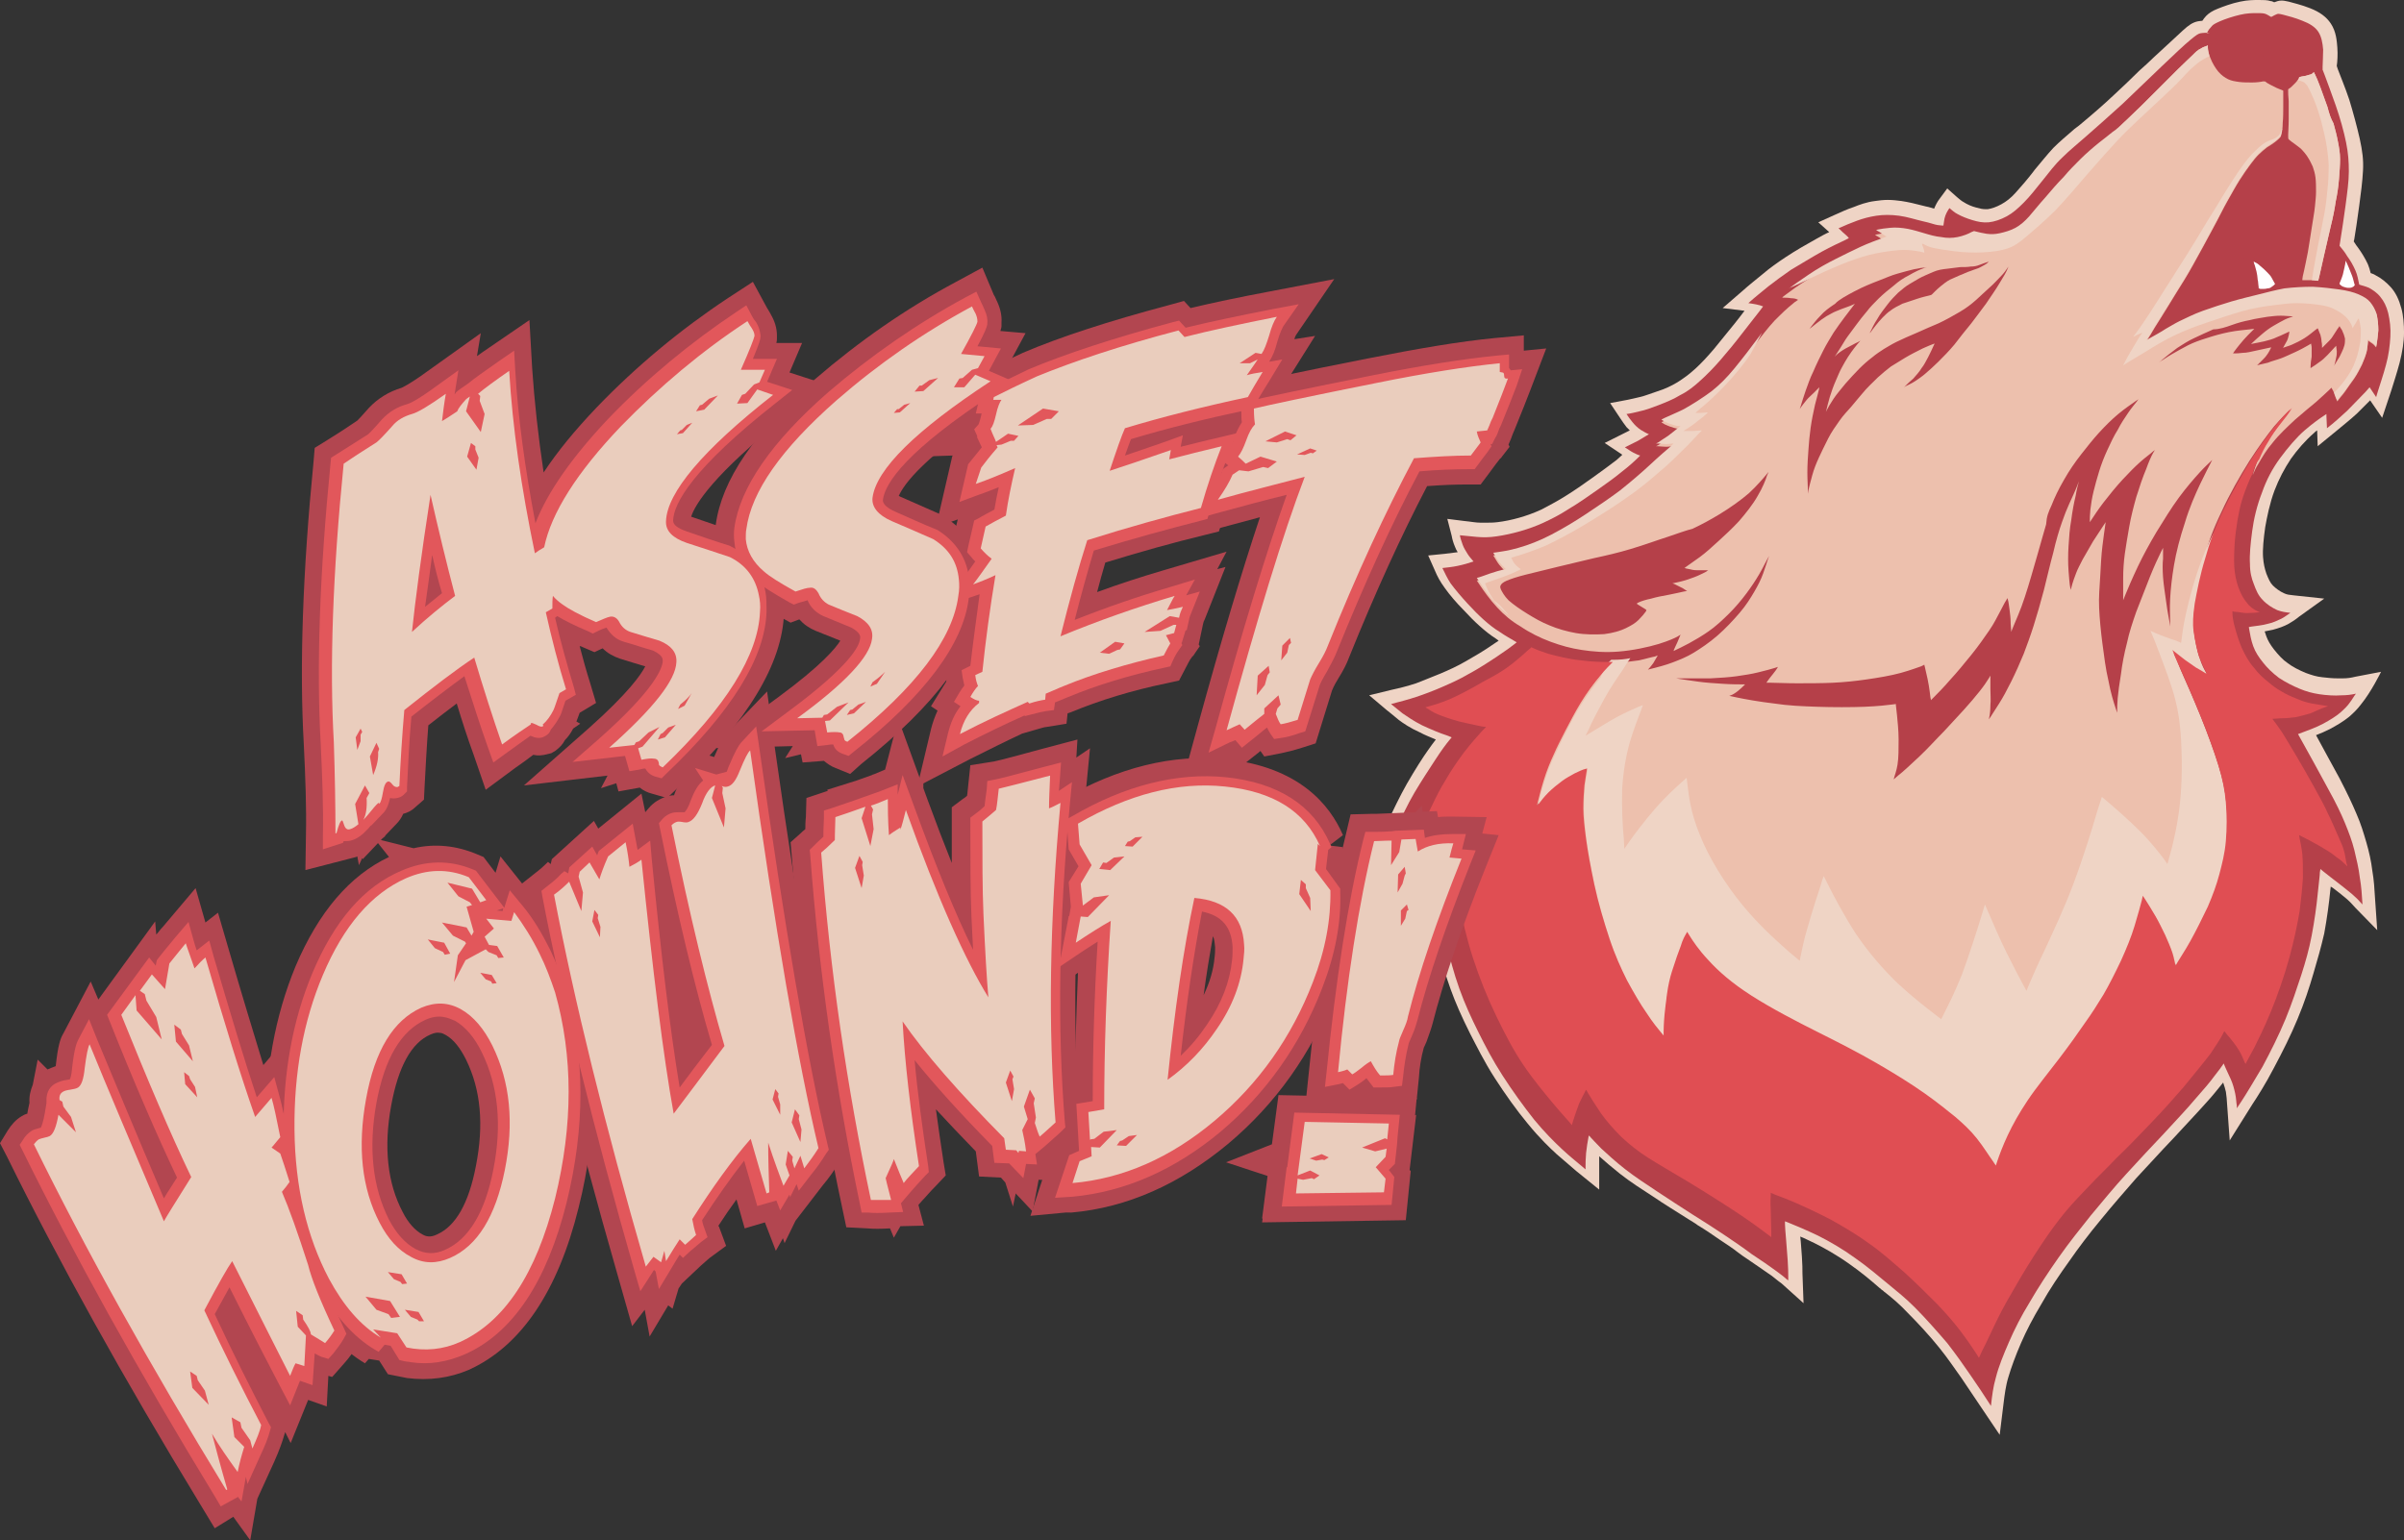 <svg xmlns="http://www.w3.org/2000/svg" width="440" height="282" viewBox="0 0 440 282"><rect x="0" y="0" width="440" height="282" fill="#333333" stroke="none"/><g fill-rule="evenodd" clip-rule="evenodd"><path fill="#EFD4C5" d="M439.5 56.4c-.4-1.5-1-2.8-1.9-3.8-.8-.9-1.8-1.7-2.8-2.2-.3-.2-.6-.3-.9-.4-.1-.5-.3-1.1-.5-1.6-.5-1.1-1.2-2.2-1.7-2.9-.3-.4-.6-.8-.9-1.3l.1-.4c.2-1.2.6-3.8.9-6.1.3-2.2.6-4.5.7-6.5.1-1.9-.1-3.5-.6-5.8-.5-2.2-1.2-4.8-1.9-7.1-.8-2.4-1.7-4.5-2.1-5.6l-.2-.6V12c.1-.6.2-2 .1-3.3-.1-1.2-.2-2.9-1.2-4.4-.8-1.2-2-2.1-3.8-2.8-1.5-.6-3.2-1-3.9-1.2-.5-.1-.9-.2-1.3-.2-.6 0-1 .2-1.3.3h-.1c-.2-.1-.4-.2-.6-.2-.6-.2-1.3-.2-2.1-.2h-.1c-.9 0-2 0-3.4.3-1.5.3-3.1.9-4.1 1.3-1 .4-1.6.8-2.1 1.3-.3.3-.5.6-.7.9-.3 0-.6.1-.8.1-1 .2-1.7.7-2.8 1.7-.5.5-2.4 2.2-5.3 4.9-.8.8-1.7 1.6-2.6 2.4-1.5 1.5-3.1 3-4.6 4.4-2 1.9-4.1 3.7-6.5 5.7-.3.2-.5.4-.8.6-1.5 1.3-2.7 2.3-3.9 3.5-1.2 1.3-2.3 2.7-3.4 4l-.3.4c-1 1.3-2.2 2.7-3.2 3.8-.9 1-1.7 1.6-2.6 2.1-.9.5-1.8.8-2.5.9h-.4c-.5 0-1-.1-1.7-.3-.8-.2-1.7-.6-2.3-1-.4-.2-.7-.5-1.2-.9l-1.8-1.6-1.4 1.9c-.4.5-.7 1.1-1 1.8-.4-.1-.9-.3-1.5-.4-.3-.1-.5-.1-.8-.2-1.1-.3-2.4-.6-3.7-.8-.8-.1-1.6-.2-2.5-.2-.8 0-1.6.1-2.3.2-1.6.2-2.9.7-3.9 1.1-1.2.4-2.3.9-3.4 1.4l-3.1 1.4 2 1.8c-.7.3-1.4.7-2.3 1.2-1.8 1-3.9 2.2-5.7 3.4-1.5 1-2.8 1.9-4.2 3.1-1.2 1-2.5 2-3.6 3l-3.7 3.2 4 .5c-.5.7-1.1 1.4-1.7 2.2-1.3 1.6-2.7 3.3-3.9 4.8-1.2 1.4-2.3 2.6-3.4 3.6-1.2 1.1-2.2 1.8-3.3 2.5-1 .6-2.2 1.2-3.8 1.7-1.2.4-2.2.8-3.1 1-.7.2-1.4.3-2.2.5l-3.2.6 1.8 2.7c.4.6.8 1.2 1.2 1.7l.6.6-1.2.6-3.4 1.7 3 2s.2.1.2.2c-.3.3-.7.6-1 .9-1.2.9-2.5 1.9-4.2 3.1-1.4 1-3.5 2.5-5.3 3.6-1.6 1-3 1.7-4.3 2.4-2.6 1.2-5.5 2-8 2.3-.8.1-1.5.1-2.2.1h-.9c-.9 0-1.8-.2-2.9-.3l-3.2-.4.8 3.1c.1.6.3 1.3.6 2 .1.3.3.7.5 1l-2.4.3-3 .3 1.2 2.7c.5 1.2 1 2.1 1.8 3.2.9 1.3 2.3 2.9 3.3 3.9 1.2 1.3 2.2 2.3 3.1 3.1 1 .9 2 1.7 3.1 2.4.1.1.3.2.4.3l-.9.6c-1.7 1.2-3.6 2.3-5 3.1-1.7 1-3.3 1.7-4.7 2.3-1.9.8-3.3 1.3-4.5 1.8-1.5.5-3.1.9-4.5 1.2l-4.1 1 3.2 2.7c.6.5 1.4 1.1 2.2 1.8.8.6 2.1 1.5 3.9 2.3.9.5 2 .9 2.9 1.3-.4.5-.9 1.2-1.4 1.9-1 1.4-2.4 3.6-3.9 6.2-1.3 2.3-2.5 4.8-3.7 7.4-1.2 2.7-2.3 5.7-3.3 8.8-1.1 3.1-2 6.3-2.5 8.5-.4 1.7-.6 3.3-.8 5.4l-.6 6.5 4.3-4.8c.9-1 1.6-1.8 2.6-2.6 1.1-.9 2.6-2.1 4-3 1.3-.9 2.3-1.3 3.3-1.8.4-.2.9-.4 1.3-.5.2 1.3.5 3.1.9 5 .7 3 1.5 6 2.5 8.7.9 2.5 2 5 3.6 8.2 1.1 2.1 2.5 5 4.5 8.1 1.8 2.8 4 5.9 6 8.3 2.2 2.7 4.1 4.5 5.3 5.6 1.6 1.4 3 2.6 3.6 3.1l4.2 3.4v-5-1.1c1 .9 2.3 2 3.8 3.2 1.9 1.5 4.1 2.9 6.1 4.2 1.9 1.3 4.2 2.7 6.4 4.1.6.4 1.2.7 1.7 1.1 1.5.9 2.8 1.8 4.1 2.7 1.2.8 2.3 1.5 3.3 2.3.5.4 1.1.8 1.7 1.2.6.4 1.3.9 1.9 1.3 1 .7 1.9 1.3 2.6 1.8 1 .8 1.5 1.2 1.8 1.4l4 3.6-.2-5.5c0-.6 0-1.7-.1-3-.1-.9-.1-1.8-.2-2.7 0-.3-.1-.7-.1-1 .8.3 1.7.8 2.6 1.2 1.6.8 4 2.1 6.5 3.9 2 1.4 3.8 2.9 5.4 4.3.2.1.3.3.5.4.2.1.3.3.5.4 1.5 1.2 2.7 2.2 4.2 3.8 1.8 1.8 4.1 4.3 5.7 6.3 1.7 2.1 2.8 3.8 4.1 5.6 1.2 1.8 2.5 3.7 3.7 5.5l3.3 4.9.7-5.7c.2-1.6.4-3.3.9-4.9.5-1.7 1.3-3.9 2.3-6.2 1-2.3 2.2-4.6 3.7-7.1 1.5-2.7 3.4-5.5 5.2-8 1.6-2.3 3.4-4.7 5.8-7.6 2.2-2.7 4.4-5.2 6.4-7.5 1.7-1.8 3.4-3.7 5-5.4.6-.6 1.2-1.3 1.8-1.9 2.2-2.4 4.3-4.6 5.9-6.4 1.3-1.4 2.3-2.7 3.2-3.8.2.6.4 1.2.5 1.7.1.7.2 1.6.2 2l.5 6.9 4.2-6.7c.8-1.2 2.4-3.7 3.9-6.6 1.6-3 3.1-6 4.3-8.9 1.3-3.1 2.2-5.9 2.9-8.3.8-2.7 1.4-4.8 2-7.4.5-2.7.9-5.7 1.1-7.8 0-.3.1-.6.1-.8.1.1.2.2.3.2.9.7 1.7 1.3 2.4 1.9.6.5 1.2 1.1 1.8 1.8l4 4.1-.4-5.8c-.1-1.7-.2-3.4-.5-5.1-.2-1.7-.6-3.5-1.1-5.2-.5-1.7-1-3.4-1.8-5.2-.8-1.9-1.7-3.8-3.1-6.5-1.4-2.6-3.3-6-4.3-7.9.8-.3 1.7-.7 2.5-1.1 1.3-.7 2.5-1.4 3.6-2.3.8-.7 1.5-1.4 2.1-2.2 1.9-2.3 3.7-6 3.7-6l-4.7.9c-.8.2-1.5.3-2.3.3h-.9c-1 0-1.9-.1-2.8-.2-1.1-.1-2-.4-3.1-.8-1.2-.5-2.4-1.1-3.3-1.8-.9-.6-1.7-1.5-2.5-2.5-.7-.9-1.1-1.6-1.4-2.4l-.3-.9 1.5-.3c1.1-.3 2-.6 2.9-1.1.7-.4 1.3-.8 1.9-1.3l4.6-3.3-5.6-.6c-.8-.1-1.2-.1-1.8-.4-.7-.3-1.5-.9-2-1.4-.5-.5-.8-1.2-1.2-2.2-.3-.9-.5-1.7-.6-3-.1-1.4.1-3.4.4-5.5.3-1.7.8-4.3 1.7-6.7.8-2.1 1.8-4 3-5.8 1.2-1.7 2.7-3.4 4.2-4.7.2-.2.4-.4.6-.5l.1 2.9 3.3-2.7c1.3-1.1 2.6-2.1 3.9-3.3l2.4-2.4 2.2 3.2 1.7-5.1c.3-1 1-3.1 1.5-5 .5-2 .8-3.8.8-5.5 0-1.4-.1-3.1-.5-4.5z"/><path fill="#B54049" d="M373.8 33.1c-1.2 1.5-2.3 2.9-3.4 4s-2 1.9-3.1 2.5c-1.1.6-2.3 1-3.3 1.1-1.1.1-2-.1-3-.4-1-.3-2-.7-2.7-1.1-.6-.3-1-.7-1.5-1.1-.4.6-.7 1.1-.9 1.9-.1.4-.1.8-.2 1.3 0 0-.5 0-1.1-.1-.6-.1-1.3-.4-2.7-.7-1.3-.3-2.8-.8-4.3-1-1.5-.2-2.9-.2-4.2 0-1.3.2-2.4.5-3.5.9s-2.3.9-3.4 1.4c.4.3.7.7 1.1 1 .3.3.6.5.7.7l.1.1-.8.4c-.8.4-2.4 1.1-4.2 2.1-1.8 1-3.9 2.3-5.6 3.3-1.6 1.1-2.8 2-4.1 3-1.2 1-2.5 2-3.7 3.1.8.1 2 .3 2.7.6l-.6.8c-.6.8-1.9 2.4-3.2 4.1-1.3 1.7-2.7 3.4-4 4.9-1.3 1.5-2.5 2.7-3.6 3.7-1.2 1.1-2.3 2-3.7 2.7-1.3.8-2.8 1.4-4.1 1.9-1.3.5-2.4.9-3.4 1.1-.8.2-1.6.4-2.4.5.3.5.7 1 1.1 1.5.4.5.9 1 1.5 1.4.5.3 1 .6 1.5.8-.7.4-1.3.8-2 1.2l-2.4 1.2c.5.3 1 .7 1.6 1 .4.2.8.4 1.2.5l-.5.5c-.5.5-1.6 1.5-2.9 2.5-1.2 1-2.6 2-4.3 3.2-1.7 1.2-3.7 2.6-5.4 3.6-1.7 1.1-3.1 1.8-4.6 2.5-2.6 1.2-5.8 2.1-8.6 2.5-1.3.2-2.5.2-3.6.1-1-.1-2-.2-3.1-.3.1.6.3 1.1.5 1.7.2.6.6 1.2.9 1.7.3.5.7.9 1.1 1.4-.9.3-1.9.6-2.9.8-.9.2-1.9.3-2.8.4.5 1 .9 1.9 1.5 2.8.8 1.1 2 2.5 3.1 3.7 1.1 1.2 2 2.1 3 3 .9.8 1.9 1.6 2.9 2.2 1 .7 2.1 1.3 2.6 1.6l.5.3-.5.4c-.5.4-1.6 1.2-3.1 2.2-1.5 1-3.5 2.3-5.2 3.2-1.7 1-3.3 1.7-4.9 2.4-1.6.7-3.2 1.3-4.7 1.8s-3.1.9-4.6 1.3c.7.6 1.4 1.1 2.1 1.7.9.6 2 1.4 3.6 2.2 1.5.7 3.4 1.5 4.4 1.8l1 .4-.5.6c-.5.6-1.4 1.8-2.5 3.5s-2.5 3.8-3.8 6c-1.3 2.2-2.4 4.6-3.6 7.2-1.1 2.6-2.3 5.6-3.3 8.6s-1.9 6.1-2.4 8.3c-.4 1.8-.6 3.4-.8 5.2.9-1 1.7-1.9 2.8-2.8 1.2-1 2.9-2.2 4.3-3.1 1.4-.9 2.4-1.4 3.6-1.9 1.2-.5 2.5-1 3.2-1.3l.7-.3.2 1.2c.2 1.2.5 3.6 1.1 6.3.6 2.7 1.4 5.7 2.4 8.5s2.2 5.4 3.5 8c1.3 2.6 2.6 5.1 4.4 7.9 1.8 2.8 3.9 5.7 5.8 8.1 1.9 2.3 3.6 4 5.1 5.4 1.5 1.4 2.9 2.5 3.6 3.1l.7.6v-.5c0-.5 0-1.4.1-2.5.1-1 .3-2.2.4-2.7.1-.6.1-.6.4-.2.3.3.9 1 2 2.1 1.1 1 2.6 2.4 4.4 3.8 1.8 1.4 3.8 2.7 5.9 4.1 2.1 1.4 4.3 2.8 6.3 4.1 2.1 1.3 4.1 2.6 5.9 3.8 1.8 1.2 3.4 2.3 5 3.5 1.7 1.1 3.4 2.3 4.5 3.1 1.1.8 1.7 1.3 1.9 1.5s.3.2.3.2v-.6c0-.6 0-1.7-.1-3s-.2-2.7-.3-3.9c-.1-1.2-.2-2.3-.2-2.8v-.5l1 .4c1 .4 2.9 1.2 5 2.2 2.2 1.1 4.6 2.5 6.8 4.1 2.3 1.6 4.4 3.4 6.1 4.8 1.7 1.4 3.1 2.5 4.9 4.3 1.8 1.8 4.1 4.4 5.9 6.5 1.7 2.2 2.9 3.9 4.2 5.8 1.3 1.9 2.6 3.8 3.8 5.7.2-1.8.4-3.5.9-5.2.5-2 1.4-4.2 2.4-6.5s2.2-4.7 3.8-7.3c1.5-2.6 3.4-5.5 5.3-8.2 1.9-2.7 3.9-5.2 5.9-7.7 2.1-2.5 4.2-5.1 6.5-7.6s4.6-5 6.8-7.3c2.2-2.4 4.3-4.6 5.8-6.4 1.6-1.8 2.7-3.1 3.5-4.2.8-1 1.3-1.7 1.5-2l.2-.3.2.5c.2.5.7 1.5 1.1 2.4.4.9.6 1.7.8 2.6.2.9.2 1.8.3 2.2v.5l.8-1.2c.8-1.2 2.3-3.7 3.9-6.4 1.5-2.8 3-5.8 4.2-8.7 1.2-2.9 2.1-5.7 2.9-8.1.8-2.5 1.4-4.6 1.9-7.2.5-2.6.9-5.5 1.1-7.6.2-2.1.4-3.4.4-4l.1-.6c.2.2.4.3.6.5.6.5 1.8 1.4 2.7 2.1 1 .8 1.8 1.4 2.5 2 .7.6 1.3 1.2 1.9 1.9-.1-1.7-.2-3.3-.5-5-.2-1.7-.6-3.3-1-5-.4-1.6-1-3.2-1.7-4.9-.7-1.7-1.6-3.6-3.1-6.3-1.5-2.8-3.5-6.4-4.5-8.2l-1-1.8.8-.3c.8-.3 2.5-.9 3.8-1.6 1.3-.7 2.4-1.4 3.1-2 .8-.7 1.4-1.3 1.8-1.9.4-.5.7-1.1 1.1-1.6-.9.2-1.7.3-2.7.3-1.1.1-2.7 0-4-.2-1.3-.2-2.4-.5-3.6-1-1.2-.5-2.6-1.2-3.8-2-1.2-.9-2.2-1.9-2.9-2.8-.8-1-1.4-1.9-1.8-3-.4-1.1-.6-2.3-.7-2.9l-.1-.6c.2 0 .4-.1.6-.1.6-.1 1.9-.2 2.9-.5 1-.2 1.7-.6 2.4-.9.6-.3 1.1-.7 1.7-1.1-.9-.1-1.6-.2-2.4-.5-.9-.4-2-1.1-2.7-1.9-.8-.8-1.2-1.8-1.6-2.9-.4-1-.7-2.1-.7-3.7-.1-1.6.1-3.6.4-5.9s.9-4.8 1.8-7.1c.8-2.3 1.9-4.4 3.3-6.3 1.4-1.9 3-3.8 4.5-5.1 1.5-1.3 2.8-2.2 3.4-2.6l.6-.4v.4c0 .7.1 1.5.1 2.2 1.3-1 2.5-2.1 3.7-3.2 1.3-1.3 2.7-2.8 3.4-3.5l.7-.8.2.3.8 1.2c.1.1.1.2.2.3l.3-1c.3-1 1-3 1.5-4.9.5-1.8.7-3.5.8-5.1.1-1.6-.1-3.1-.4-4.4-.3-1.2-.8-2.2-1.4-2.9-.6-.8-1.4-1.3-2.1-1.7-.7-.3-1.2-.4-1.5-.5l-.3-.1c-.2-.9-.3-1.7-.7-2.6-.4-.9-.9-1.8-1.5-2.6-.4-.7-.9-1.3-1.4-1.9l.2-1.3c.2-1.3.6-3.8.9-6.1.3-2.3.6-4.4.6-6.2 0-1.8-.1-3.3-.5-5.3s-1.1-4.5-1.9-6.8c-.8-2.3-1.6-4.4-2-5.5s-.4-1-.4-1v-.6c0-.6.1-1.9.1-3.1-.1-1.2-.3-2.4-.9-3.3-.6-.9-1.6-1.5-2.9-2-1.2-.5-2.7-.9-3.5-1.1-.8-.2-1-.2-1.2-.1-.3.1-.6.3-.8.4l-.2.1-.2-.1c-.2-.1-.6-.4-1-.5-.4-.1-.8-.1-1.5-.1s-1.7 0-3 .3-2.8.8-3.7 1.2c-.9.4-1.2.6-1.4.8-.2.2-.4.5-.6.7-.2.3-.3.5-.4.7l.5-.1h-.3c-.3 0-.9 0-1.4.1-.4.1-.7.3-1.8 1.2s-3 2.7-5.2 4.8c-2.2 2.1-4.8 4.6-7.2 6.9-2.4 2.2-4.7 4.2-6.5 5.8-1.8 1.6-3.2 2.7-4.5 4-1.4 1.3-2.5 2.8-3.7 4.3z"/><path fill="#EDC0AD" d="M389.6 21.6c1.4-1.3 3.3-3.2 5-4.9l4.2-4.2c1.1-1.1 1.9-1.8 2.5-2.4.6-.6 1-1 1.5-1.2.4-.3.9-.4 1.1-.5l.2-.1v.4c0 .4.1 1.2.5 2 .3.8.9 1.8 1.4 2.4.6.7 1.2 1.1 1.8 1.4.6.3 1.3.4 2 .5.7.1 1.6.1 2.4.1.8 0 1.6-.1 2-.2.4 0 .4 0 .5.1.1.1.4.3.8.5l1.2.6c.4.2.8.3 1 .4l.2.1V19.3c0 1 0 2.3-.1 3.2 0 .9-.1 1.5-.2 1.9-.1.4-.1.6-.3.8-.2.2-.5.5-.9.8-.4.3-1 .7-1.5 1-.5.4-1 .8-1.5 1.3s-.9 1-1.5 1.8-1.3 1.8-2 2.9c-.7 1.1-1.4 2.4-2.2 3.8-.8 1.4-1.6 3.1-2.7 5.1-1.1 2.1-2.5 4.6-3.6 6.6s-2 3.4-3 5-2 3.3-2.9 4.7c-.9 1.4-1.5 2.4-1.9 3.1-.4.7-.6.9-.7 1.1l-.1.1.7-.4c.7-.4 2-1.1 2.9-1.7.9-.5 1.5-.9 2.5-1.4 1.1-.5 2.6-1.3 4.3-1.9 1.7-.6 3.5-1.2 5.2-1.7 1.7-.5 3.4-.9 5-1.3s3.1-.8 4.7-1.1c1.7-.2 3.5-.3 5.2-.3 1.8.1 3.5.3 4.9.5 1.4.2 2.6.5 3.5.9.9.4 1.6.8 2.1 1.4.5.6.9 1.3 1.2 2.2.2.9.3 1.9.3 2.9-.1 1-.2 2-.3 2.5l-.1.5-.1-.1c-.1-.1-.3-.4-.6-.6-.3-.2-.6-.4-.7-.5l-.1-.1v.3c0 .3-.1 1-.2 1.7-.2.8-.5 1.6-.9 2.5-.4.8-.8 1.6-1.4 2.5-.6.8-1.2 1.7-1.7 2.4s-1 1.2-1.2 1.5l-.2.3-.1-.2c-.1-.2-.3-.7-.4-1-.1-.4-.2-.6-.3-.8-.1-.2-.2-.3-.2-.4l-.1-.1-.4.4c-.4.4-1.3 1.2-2.4 2.2-1.1.9-2.3 1.9-3.8 3.2-1.4 1.3-3 2.8-4.1 4.2-1.2 1.4-1.9 2.6-2.7 4-.4.6-.7 1.3-1 2 .3-1.1.6-1.9.9-2.7.5-1.2 1-2.2 1.7-3.3.7-1.1 1.5-2.2 2.2-3.2.8-1 1.4-1.9 1.8-2.4l.3-.5-.4.4c-.4.4-1.3 1.3-2.6 2.8-1.2 1.5-2.7 3.5-4.5 6.3-1.7 2.7-3.7 6.2-5.1 9.3-1.5 3.1-2.5 5.8-3.3 8.8-.8 2.9-1.5 6-1.9 8.2-.4 2.2-.4 3.5-.2 5.1.2 1.5.5 3.3 1 4.6.4 1.3.9 2.2 1.2 2.7l.2.5-.3-.2c-.3-.2-1-.6-1.7-1s-1.3-.9-2-1.4c-.7-.5-1.5-1.2-1.9-1.5l-.4-.3.2.4c.2.4.5 1.1 1.3 3.1.9 2 2.3 5.2 3.6 8.4 1.3 3.2 2.5 6.5 3.3 9.1.8 2.6 1.2 4.6 1.4 6.9.2 2.3.2 4.9 0 7.1-.2 2.3-.6 4.2-1.2 6.1-.5 1.9-1.2 3.8-2.1 5.9-.9 2.1-2.1 4.5-3.2 6.3-1 1.8-1.9 3.2-2.3 3.8l-.4.7-.1-.4c-.1-.4-.2-1.1-.5-2-.3-.9-.8-2-1.3-3.2-.5-1.1-1.1-2.3-1.8-3.5-.7-1.2-1.5-2.4-1.9-3.1l-.4-.6-.2.9c-.2.9-.6 2.7-1.3 4.6-.6 2-1.5 4.2-2.5 6.4s-2.1 4.4-3.2 6.2c-1.1 1.9-2.1 3.4-3.4 5.2-1.3 1.8-2.8 4-4.7 6.5-1.9 2.5-4.1 5.3-5.8 7.7s-2.8 4.4-3.6 6.3c-.9 1.9-1.5 3.8-1.9 4.7l-.3.9-.6-.9c-.6-.9-1.7-2.7-2.9-4.1-1.2-1.5-2.4-2.7-3.9-3.9-1.5-1.3-3.2-2.6-5.6-4.3-2.4-1.7-5.7-3.8-8.9-5.6-3.3-1.9-6.6-3.6-10.6-5.6-4-2-8.6-4.4-12.2-6.7-3.6-2.3-6.1-4.6-7.9-6.5-1.8-2-2.9-3.6-3.4-4.4l-.5-.8-.1.2c-.1.2-.4.6-.8 1.6s-.9 2.4-1.3 3.7c-.4 1.3-.8 2.4-1.1 3.7-.3 1.4-.6 3-.7 4.7-.2 1.7-.2 3.4-.3 4.2v.9l-.5-.6c-.5-.6-1.4-1.9-2.6-3.5-1.1-1.7-2.4-3.8-3.6-6-1.2-2.2-2.2-4.6-3.2-7.6s-2.1-6.8-2.8-10c-.7-3.3-1.2-6-1.5-8.3-.3-2.2-.4-4-.5-5.6 0-1.6.1-3 .2-4.2.1-1.2.3-2.1.4-2.6l.1-.5-.4.1c-.4.1-1.1.4-1.9.8-.8.4-1.5.8-2.3 1.4-.8.6-1.8 1.3-2.5 2.1-.8.8-1.4 1.5-1.7 2-.3.4-.3.4-.4.4l.2-.8c.2-.8.6-2.4 1.1-4 .5-1.6 1.1-3.2 1.8-4.6.7-1.5 1.3-2.8 2.1-4.3.8-1.6 1.7-3.4 2.8-5.1 1.1-1.8 2.5-3.6 3.6-5 .9-1.1 1.7-1.9 2.3-2.5h.3c1.8-.1 3.4-.3 4.8-.5 1.3-.3 2.3-.6 2.9-.7l.5-.2-.1.2c-.1.2-.4.7-.7 1.2-.3.4-.6.8-.8 1l-.2.2.8-.2c.8-.2 2.4-.6 3.7-1.1s2.6-1 3.9-1.8c1.3-.8 2.8-1.8 4.3-3.1s2.9-2.8 4.1-4.2c1.2-1.4 2-2.7 2.7-3.9.7-1.2 1.2-2.2 1.6-3.3.4-1.1.7-2.1.9-2.7l.2-.5-.3.5c-.3.5-.8 1.6-1.5 2.8-.7 1.2-1.5 2.4-2.4 3.6-.9 1.2-1.9 2.4-3.1 3.6-1.2 1.2-2.5 2.4-3.8 3.3-1.3.9-2.5 1.6-3.6 2.2-1.1.6-2 1-2.4 1.2l-.4.2.1-.3c.1-.3.4-.8.6-1.3.2-.5.4-1 .5-1.2l.1-.2-.5.3c-.5.3-1.6.8-3.5 1.4-2 .6-4.8 1.2-7.4 1.4-2.5.2-4.7 0-6.7-.3s-3.8-.8-5.7-1.5c-1.9-.7-3.9-1.7-5.5-2.8-1.7-1-3-2.1-4.3-3.5-1.3-1.4-2.5-3.1-3.1-4l-.6-.9.4-.1c.4-.1 1.1-.4 2-.7.9-.3 1.9-.6 2.4-.7l.5-.1-.2-.2c-.2-.2-.6-.6-1-1.1-.4-.5-.7-1.1-.9-1.4l-.2-.3.7-.1c.7-.1 2.2-.3 3.9-.8 1.8-.5 3.9-1.3 6-2.4 2.1-1.1 4.3-2.4 6.4-3.8 2.1-1.4 4.2-2.8 6.2-4.3 2-1.6 4-3.3 5.6-4.8 1.6-1.5 2.9-2.6 3.6-3.2l.6-.6h-.2c-.2 0-.6.1-1.2.1-.5 0-1.2-.1-1.5-.1h-.3l.4-.2c.3-.2 1-.7 1.8-1.2.7-.5 1.5-1.2 1.9-1.5l.4-.3h-.3c-.3 0-.8-.1-1.3-.3-.5-.1-1-.4-1.3-.5-.3-.2-.5-.3-.5-.3l-.1-.1.6-.3c.6-.3 1.9-.8 3.5-1.6 1.6-.9 3.5-2.1 5.1-3.3 1.5-1.2 2.7-2.4 4.1-4.1 1.4-1.7 3.1-3.9 4.5-5.8 1.4-1.8 2.6-3.3 3.8-4.4 1.2-1.2 2.3-2.1 2.8-2.5l.6-.4-.2-.1c-.2-.1-.6-.2-1.1-.2-.5-.1-1.1-.1-1.4-.1-.3 0-.3 0 .5-.6s2.3-1.7 3.9-2.7c1.6-1.1 3.4-2.1 5-2.9 1.6-.8 3-1.5 4.5-2.2 1.5-.7 3.2-1.3 4-1.6l.8-.3-.2-.1c-.2-.1-.6-.4-.9-.6-.3-.2-.5-.3-.7-.4l-.1-.1.4-.1c.4-.1 1.2-.2 2.2-.3 1-.1 2.1 0 3.2.2 1 .2 2 .5 3 .8 1 .3 2 .6 3.1.7 1 .2 2 .2 3 0s2-.6 2.5-.9l.5-.2.4.1c.4.1 1.2.3 1.9.4.8.1 1.5.1 2.4-.1.9-.2 2-.5 2.9-1 .9-.5 1.7-1.2 2.5-2.1.8-.9 1.8-2.2 2.9-3.4 1.1-1.3 2.3-2.7 3.4-3.8 1-1.2 1.9-2.1 3-3.2s2.5-2.3 3.5-3.1c1-.8 1.7-1.3 2.4-1.9 1-1.4 1.8-2.2 3.2-3.5zM291 120.7h.2-.2z"/><path fill="#EFD4C5" d="M294.9 120.8h.3c1.2 0 2.3-.1 3.2-.3-.5.7-1 1.5-1.5 2.3-1.1 1.6-2.2 3.2-3.3 5.2-1.1 2-2.3 4.3-2.8 5.5l-.6 1.2 1-.6c1-.6 2.9-1.8 4.7-2.8 1.7-.9 3.3-1.6 4-1.9l.8-.3-.4 1.1c-.4 1.1-1.3 3.3-2 5.7-.7 2.5-1.2 5.3-1.4 8.6-.1 3.3.1 7.1.3 9l.1 1.9.9-1.3c.9-1.3 2.8-3.8 4.7-6 1.9-2.2 3.8-3.9 4.8-4.8l1-.9.2 1.6c.2 1.6.5 4.7 2.2 8.8 1.6 4.1 4.6 9 7.9 13 3.3 4 6.8 7 8.6 8.6l1.8 1.5.2-1c.2-1 .6-2.9 1.1-4.6.5-1.8 1-3.4 1.5-5s1.1-3.3 1.3-4.1l.3-.8.9 1.8c.9 1.8 2.8 5.4 5 8.8 2.3 3.4 5 6.5 7.7 9.1 2.7 2.5 5.3 4.5 6.6 5.5l1.3 1 .6-1.2c.6-1.2 1.8-3.5 3.2-7 1.3-3.5 2.8-8.2 3.5-10.5l.7-2.3.7 1.6c.7 1.6 2 4.7 3.3 7.3 1.3 2.6 2.4 4.7 3 5.8l.6 1.1.5-1.2c.5-1.2 1.5-3.5 3-6.6 1.4-3.1 3.3-7 5.1-11.8 1.8-4.8 3.5-10.3 4.3-13.1l.9-2.8 1.3 1.1c1.3 1.1 3.8 3.3 5.8 5.3s3.5 4 4.2 4.9l.7 1 .5-1.8c.5-1.8 1.4-5.5 1.8-9.4.4-3.9.4-8.1.2-11.5-.2-3.4-.6-6.1-1.6-9.3-1-3.2-2.5-6.9-3.2-8.8l-.8-1.9.9.4c.9.4 2.8 1.1 3.8 1.4l.9.4.1-.7c.1-.7.2-2 .8-4.7.6-2.7 1.7-6.8 3-10.1.8-2.1 1.6-3.8 2.6-5.5-.8 2-1.5 3.9-2 5.9-.8 2.9-1.5 6-1.9 8.2-.4 2.2-.4 3.5-.2 5.1.2 1.5.5 3.3 1 4.6.4 1.3.9 2.2 1.2 2.7l.2.5-.3-.2c-.3-.2-1-.6-1.7-1s-1.3-.9-2-1.4c-.7-.5-1.5-1.2-1.9-1.5l-.4-.3.2.4c.2.4.5 1.1 1.3 3.1.9 2 2.3 5.2 3.6 8.4 1.3 3.2 2.5 6.5 3.3 9.1.8 2.6 1.2 4.6 1.4 6.9.2 2.3.2 4.9 0 7.1-.2 2.3-.6 4.2-1.2 6.1-.5 1.9-1.2 3.8-2.1 5.9-.9 2.1-2.1 4.5-3.2 6.3-1 1.8-1.9 3.2-2.3 3.8l-.4.7-.1-.4c-.1-.4-.2-1.1-.5-2-.3-.9-.8-2-1.3-3.2-.5-1.1-1.1-2.3-1.8-3.5-.7-1.2-1.5-2.4-1.9-3.1l-.4-.6-.2.9c-.2.9-.6 2.7-1.3 4.6-.6 2-1.5 4.2-2.5 6.4s-2.1 4.4-3.2 6.2c-1.1 1.9-2.1 3.4-3.4 5.2-1.3 1.8-2.8 4-4.7 6.5-1.9 2.5-4.1 5.3-5.8 7.7s-2.8 4.4-3.6 6.3c-.9 1.9-1.5 3.8-1.9 4.7l-.3.9-.6-.9c-.6-.9-1.7-2.7-2.9-4.1-1.2-1.5-2.4-2.7-3.9-3.9-1.5-1.3-3.2-2.6-5.6-4.3-2.4-1.7-5.7-3.8-8.9-5.6-3.3-1.9-6.6-3.6-10.6-5.6-4-2-8.6-4.4-12.2-6.7-3.6-2.3-6.1-4.6-7.9-6.5-1.8-2-2.9-3.6-3.4-4.4l-.5-.8-.1.2c-.1.2-.4.6-.8 1.6s-.9 2.4-1.3 3.7c-.4 1.3-.8 2.4-1.1 3.7-.3 1.4-.6 3-.7 4.7-.2 1.7-.2 3.4-.3 4.2v.9l-.5-.6c-.5-.6-1.4-1.9-2.6-3.5-1.1-1.7-2.4-3.8-3.6-6-1.2-2.2-2.2-4.6-3.2-7.6s-2.1-6.8-2.8-10c-.7-3.3-1.2-6-1.5-8.3-.3-2.2-.4-4-.5-5.6 0-1.6.1-3 .2-4.2.1-1.2.3-2.1.4-2.6l.1-.5-.4.1c-.4.1-1.1.4-1.9.8-.8.4-1.5.8-2.3 1.4-.8.6-1.8 1.3-2.5 2.1-.8.8-1.4 1.5-1.7 2-.3.4-.3.4-.4.4l.2-.8c.2-.8.6-2.4 1.1-4 .5-1.6 1.1-3.2 1.8-4.6.7-1.5 1.3-2.8 2.1-4.3.8-1.6 1.7-3.4 2.8-5.1 1.1-1.8 2.5-3.6 3.6-5 .5-1.8 1.3-2.7 1.9-3.2z"/><path fill="#B54049" d="M351.2 51c.7-.4 1.7-.8 2.6-1.2s1.7-.5 2.6-.6c.8-.1 1.7-.2 2.4-.3.7 0 1.3 0 1.9-.1.6 0 1.1-.1 1.6-.3.5-.2 1.1-.4 1.4-.5l.3-.1-.2.2c-.2.2-.7.5-1.3.8-.5.3-1.1.4-1.8.7-.7.2-1.4.6-2 .8-.6.3-1.2.5-1.8.8-.6.3-1.2.8-1.7 1.2-.5.4-.9.8-1.1 1l-.5.5c-.1.1-.1.1-.5.2s-1.3.3-2.2.6l-2.7.9c-.8.4-1.6.8-2.1 1.2-.6.4-1 .8-1.5 1.3s-.9 1-1.3 1.5-.7.9-.9 1.2l-.2.2.2-.4c.2-.4.6-1.3 1.2-2.2.5-.9 1.2-1.8 1.9-2.7.6-.8 1.3-1.5 1.9-2.1.7-.6 1.4-1.2 2.1-1.6.5-.3 1-.6 1.7-1z"/><path fill="#B54049" d="M339.5 53.3c1.5-.8 3-1.4 4.3-1.9 1.3-.5 2.4-1 3.5-1.3 1.1-.3 2.1-.6 3-.8.9-.2 1.6-.3 2-.3l.4-.1-.6.2c-.6.2-1.7.7-2.7 1.3-1 .5-1.9 1.1-2.8 1.9-.9.7-2 1.6-2.8 2.4-.8.8-1.5 1.5-2.1 2.3-.7.8-1.3 1.6-1.9 2.4-.6.8-1.2 1.6-1.7 2.3-.5.7-.8 1.3-1.2 1.9-.4.6-.7 1.1-.9 1.4l-.2.3.3-.3c.3-.3 1-.8 1.7-1.2.7-.4 1.4-.7 1.9-1 .5-.2.7-.4.8-.4l.1-.1-.2.2c-.2.2-.6.7-1 1.2s-.8 1.1-1.2 1.7c-.4.6-.7 1.2-1.1 1.9-.4.7-.7 1.5-1.1 2.4-.4.9-.8 2-1.1 3-.3 1-.5 1.9-.6 2.3l-.1.4.2-.4c.2-.4.6-1.1 1.2-2 .6-.9 1.4-1.8 2.2-2.8.8-.9 1.7-1.9 2.5-2.7.8-.8 1.6-1.5 2.4-2.1.7-.6 1.5-1.1 2.1-1.5.7-.4 1.3-.8 2.3-1.3 1-.5 2.4-1.1 3.8-1.7 1.3-.6 2.5-1.1 3.9-1.7 1.3-.6 2.7-1.4 3.9-2.1 1.2-.7 2.1-1.4 3-2.2.9-.8 1.7-1.6 2.5-2.3.8-.7 1.4-1.4 2-2 .6-.6 1-1.2 1.2-1.5l.2-.3-.2.5c-.2.5-.7 1.4-1.4 2.5-.7 1.2-1.7 2.6-2.5 3.8-.9 1.2-1.7 2.3-2.7 3.6-1 1.2-2.1 2.6-3.1 3.9-1 1.2-2 2.2-2.9 3.1-.9.9-1.7 1.6-2.4 2.2-.7.6-1.3 1-1.9 1.4-.6.4-1.3.7-1.7.9l-.3.2.3-.3c.3-.3.8-.8 1.4-1.3.5-.6 1.1-1.2 1.5-1.9.5-.6.8-1.3 1.2-2 .4-.8.8-1.6 1-2.1l.2-.4-.3.1c-.3.1-1 .4-1.9.8-1 .5-2.2 1.1-3.2 1.7-1 .6-1.8 1.1-2.6 1.6-.8.6-1.5 1.2-2.4 2-.9.9-2 1.9-2.8 2.9-.8.9-1.4 1.7-2.1 2.5-.7.8-1.4 1.5-2.1 2.5-.7 1-1.5 2.1-2.1 3.3-.6 1.2-1.2 2.4-1.7 3.5s-.9 2.1-1.2 3.2c-.3 1.1-.6 2.2-.7 2.8l-.1.6v-.6c0-.6-.1-1.9-.1-3.3s.1-2.9.2-4.2c.1-1.4.2-2.6.4-4s.5-2.9.8-4.2c.3-1.2.6-2.2.7-2.7l.1-.5-.2.2-.9.9c-.4.4-.9.8-1.3 1.3s-.8 1-1 1.3l-.2.3.2-.6c.2-.6.5-1.7.9-2.8.4-1.1.8-2.3 1.4-3.5.5-1.2 1.2-2.6 1.8-3.8.6-1.2 1.3-2.3 1.9-3.3.7-1 1.3-1.9 2-2.8.7-.9 1.3-1.7 1.6-2.1l.3-.4-.4.2c-.4.2-1.3.5-2.1.8-.7.3-1.3.5-1.8.8-.6.3-1.1.6-1.8 1.1-.7.5-1.4 1.1-1.8 1.4l-.4.3.3-.4c.3-.4 1-1.3 1.7-2 .7-.8 1.5-1.4 2.7-2.2.6-.7 2.1-1.5 3.6-2.3zM305.2 98.3c-1.9.6-4.3 1.5-6.7 2.2-2.3.7-4.5 1.2-6.8 1.7-2.2.5-4.5 1.1-6.7 1.6-2.1.5-4.1 1-5.7 1.4-1.6.4-2.8.8-3.5 1.1-.7.3-1 .6-1.1.8-.1.2-.2.3 0 .8.2.4.6 1.2 1.4 2 .9.8 2.2 1.7 3.5 2.5s2.5 1.5 4 2.1c1.4.6 3.1 1.1 4.8 1.4 1.7.3 3.6.3 5.2.2 1.6-.2 3-.6 4-1.1 1-.5 1.7-.9 2.3-1.5.6-.6 1.1-1.2 1.3-1.5.2-.3.2-.3-.1-.5-.3-.2-1-.6-1.3-.8-.3-.2-.3-.2.1-.4s1.3-.5 2.3-.7c1-.3 2.1-.5 3.2-.7 1.1-.2 2.3-.5 2.8-.6l.6-.1-.2-.1c-.2-.1-.5-.4-1-.6l-1.2-.6-.3-.1.5-.1c.5-.1 1.4-.3 2.3-.6.9-.3 1.7-.6 2.3-.9.6-.3 1.1-.5 1.3-.7s.2-.1.2-.1h-2.1c-.6 0-1-.1-1.4-.2-.4-.1-.7-.1-.8-.2h-.1l.4-.3c.4-.3 1.3-.9 2.4-1.7s2.3-1.9 3.5-3c1.2-1.1 2.4-2.2 3.7-3.6 1.2-1.4 2.5-3 3.4-4.6.9-1.5 1.5-3 1.7-3.7l.3-.7-.5.6c-.5.6-1.6 1.9-3.1 3.3-1.5 1.3-3.5 2.7-5.3 3.8-1.8 1.1-3.5 2-5 2.7-1.5.4-2.8.9-4.6 1.5zM375.5 92.5c.5-1.3 1.3-3 2.3-4.7.9-1.6 2-3.2 3.1-4.6 1.1-1.4 2.2-2.8 3.3-4 1.1-1.2 2.3-2.4 3.5-3.4 1.2-1 2.4-1.8 3.1-2.3l.6-.4-.3.4c-.3.4-1 1.2-1.6 2.1-.6.9-1.3 1.9-1.9 3.1-.7 1.1-1.3 2.4-1.9 3.7-.6 1.3-1.1 2.6-1.5 3.9-.4 1.3-.7 2.4-1 3.6-.3 1.2-.5 2.5-.6 3.4-.1 1-.1 1.6-.1 2v.3l.4-.6c.4-.6 1.1-1.7 2.1-3s2.3-2.9 3.5-4.2c1.2-1.3 2.3-2.4 3.2-3.2 1-.9 1.9-1.5 2.3-1.9l.4-.3-.3.5c-.3.5-.8 1.6-1.3 3-.6 1.4-1.2 3.2-1.8 5.1-.5 1.8-1 3.7-1.3 5.5-.3 1.8-.6 3.4-.8 4.9-.2 1.5-.3 3-.3 4.4v4.1l.4-1c.4-1 1.3-3.1 2.3-5.2 1-2.1 2.1-4.1 3.4-6.3 1.3-2.1 2.7-4.4 4.1-6.3 1.4-1.9 2.8-3.5 3.8-4.6 1-1.1 1.7-1.7 2-2l.3-.3-.3.6c-.3.6-1 1.9-1.9 3.8-.9 1.9-2 4.4-2.8 7.1-.9 2.7-1.6 5.4-2 7.8-.4 2.4-.6 4.3-.7 6.1-.1 1.8 0 3.5 0 4.3v.8l-.1-.7c-.1-.7-.4-2-.6-3.6-.2-1.5-.5-3.3-.6-4.7-.1-1.4-.1-2.6 0-3.4v-1.7-.3l-.4.8c-.4.8-1.2 2.5-2 4.5s-1.7 4.4-2.5 6.4c-.7 2-1.3 3.8-1.7 5.7-.5 1.9-.9 4-1.1 5.7-.3 1.8-.5 3.3-.6 4.4-.1 1.1-.1 1.9-.1 2.3v.4l-.3-.9c-.3-.9-.9-2.8-1.3-5-.5-2.1-.8-4.5-1.1-6.8-.3-2.3-.5-4.4-.6-6.5-.1-2 .1-3.9.2-5.8s.2-3.9.4-5.5c.2-1.7.4-3 .5-3.7l.1-.7-.4.6c-.4.6-1.2 1.8-1.9 2.9-.7 1.2-1.4 2.4-1.9 3.3-.5 1-.9 1.7-1.2 2.5-.3.8-.6 1.6-.7 2l-.3 1.1-.1-.5c-.1-.5-.2-1.6-.3-3-.1-1.3-.1-3 0-4.5.1-1.6.2-3.2.5-4.8.2-1.6.5-3.2.8-4.4.2-1.2.4-1.9.5-2.3l.1-.4-.3.8c-.3.8-1 2.3-1.5 3.4s-.8 1.9-1.3 3.3-1.1 3.4-1.6 5.6c-.6 2.2-1.1 4.4-1.7 6.8-.6 2.3-1.3 4.7-1.9 6.6-.6 1.9-1.2 3.5-1.8 5.1-.7 1.7-1.5 3.5-2.3 5.1-.8 1.6-1.5 2.9-2.2 4-.7 1.1-1.3 2-1.6 2.5l-.3.4.1-.4c.1-.4.2-1.3.2-2.2.1-.9 0-1.9 0-2.9v-2.1-.4l-.3.5c-.3.5-.9 1.4-1.7 2.4-.8 1-1.8 2.2-2.9 3.4-1.1 1.2-2.2 2.4-3.6 3.9-1.4 1.4-2.9 3.1-4.5 4.6-1.6 1.5-3.1 2.9-3.9 3.5l-.8.7.1-.4c.1-.4.4-1.1.6-2.3.2-1.2.2-2.9.2-4.6 0-1.7-.2-3.4-.3-4.5-.1-1.1-.2-1.6-.2-1.8v-.2l-.8.1c-.8.1-2.4.3-4.9.4-2.5.1-5.8.1-8.7 0-2.9-.1-5.3-.2-7.9-.6-2.6-.3-5.4-.8-6.8-1.1l-1.4-.3.3-.1c.3-.1.8-.4 1.3-.8s.9-.8 1.1-1l.2-.2h-.6c-.6 0-1.9 0-3.4-.1s-3.2-.2-4.6-.4c-1.5-.2-2.7-.4-3.4-.5l-.6-.1H313c1.9-.1 3.5-.2 4.9-.4 1.4-.2 2.7-.4 3.9-.7 1.2-.3 2.4-.6 3-.8l.6-.2-.1.2c-.1.2-.4.6-.8 1.1-.4.5-.8 1-1 1.3l-.2.3h.9c.9 0 2.7.1 4.7.1 2.1 0 4.5 0 6.6-.1 2.1-.1 4-.3 6.1-.6 2.1-.3 4.5-.7 6.3-1.2 1.8-.5 3.1-1 3.7-1.2l.6-.3.1.4c.1.4.3 1.3.5 2.2.2.9.3 1.7.4 2.4.1.6.1 1.1.2 1.3v.2l.6-.6c.6-.6 1.7-1.7 2.9-3.1 1.3-1.4 2.6-3 3.9-4.6 1.3-1.6 2.4-3.2 3.3-4.5.9-1.3 1.4-2.4 1.9-3.3.5-.9.9-1.8 1.2-2.2l.2-.4.1.3c.1.3.2 1 .3 1.8.1.7.2 1.6.2 2.2 0 .7.1 1.3.1 1.6v.3l.4-1c.4-1 1.3-2.9 2.1-5.4.8-2.4 1.6-5.3 2.3-7.7.7-2.4 1.2-4.3 1.6-5.6.1-1.5.4-2.2 1-3.5zM408.5 59.5c1.1-.4 2.2-.7 3.3-.9 1.1-.3 2.2-.4 3.2-.6.9-.1 1.6-.2 2.4-.2.8 0 1.5.1 1.9.1h.4l-.2.1c-.2.1-.7.2-1.3.5-.6.3-1.3.7-2 1.1-.7.4-1.4.9-2.1 1.5-.7.6-1.4 1.2-1.8 1.6l-.3.3.4-.1c.4-.1 1.2-.2 2-.4s1.6-.4 2.4-.8c.8-.3 1.5-.7 1.8-.8l.4-.2v.2c0 .2-.1.5-.2.9s-.3.8-.5 1.1c-.2.3-.3.6-.4.7-.1.1-.1.1.2 0 .2-.1.7-.2 1.4-.5s1.5-.7 2.3-1.2c.8-.5 1.6-1.2 2-1.5l.4-.3.1.2c.1.2.2.6.4 1 .1.4.2.8.2 1.2.1.4.1.8.1 1v.2l.2-.2 1.1-1.1c.4-.4.6-.7.9-1.2.3-.4.6-1 .8-1.2l.2-.3.1.2c.1.2.4.5.5.9.2.4.3.8.4 1.2 0 .4 0 .8-.1 1.2-.1.4-.3.9-.5 1.3s-.4.9-.7 1.3c-.2.4-.5.8-.6 1l-.1.2.1-.3c.1-.3.2-.8.3-1.3.1-.4.1-.8.1-1.1 0-.3-.1-.6-.1-.8v-.2l-.3.3c-.3.3-.8.9-1.3 1.4-.5.5-1 1-1.5 1.3-.5.4-1 .7-1.3.9l-.3.2V67c0-.4.1-1.1.2-1.7v-1.6c0-.4-.1-.6-.1-.7v-.1l-.5.3c-.5.3-1.6.9-2.5 1.3-.9.4-1.7.8-2.5 1.1-.8.3-1.7.5-2.4.8-.7.2-1.4.3-1.7.4l-.3.1.2-.2 1-1c.4-.4.6-.7.8-1 .2-.3.4-.7.5-.9l.1-.2-.5.1c-.5.1-1.4.3-2.3.5-.9.2-1.7.4-2.4.4-.7.1-1.2.1-1.5.1h-.3l.2-.3c.2-.3.6-.8 1-1.3.5-.6 1-1.2 1.5-1.7l1-1 .2-.2-.8.1c-.8.1-2.3.2-3.8.5s-2.9.7-4.1 1.1c-1.3.4-2.4.8-3.4 1.3s-2 1.1-2.9 1.6c-.9.5-1.7 1.1-2.1 1.3l-.4.3.6-.5c.6-.5 1.7-1.4 2.8-2.2 1.1-.7 2-1.3 3.1-1.8s2.3-1.1 3.5-1.6c1.1 0 2.3-.4 3.4-.8zM410.3 4.4c.9-.1 2.1-.2 3-.3.9-.1 1.4-.1 1.7 0 .3 0 .4.1.4.2.1.1.2.2.3.4.2.1.4.3.5.4.1.1.2 0 .3-.1.1-.1.3-.4.4-.5.1-.2.2-.2.3-.2.1 0 .3 0 .6.1s.9.2 1.5.4 1.2.5 1.7.8c.6.3 1.1.6 1.4 1 .4.4.6.8.7 1.2.1.4.2.9.2 1.4v1.3c0 .4-.1.8-.2 1-.1.3-.2.4-.5.6-.2.2-.5.3-1 .4-.4.1-1 .2-1.3.2h-.3v-.1-.5-.1l.1-.1c.1-.1.4-.2.5-.3.2-.1.2-.3.3-.6 0-.3 0-.7-.1-1.2s-.2-1.1-.3-1.4c-.1-.4-.2-.6-.5-.7-.3-.1-.8-.3-1.1-.3-.3 0-.5 0-.6.1-.1.1-.2.2-.2.4 0 .3.1.6.3 1.3.1.7.3 1.7.4 2.3.1.6.1.9.1 1.2v.9c0 .2 0 .4-.2.7-.2.3-.5.7-.7.9-.2.2-.3.2-.7 0-.4-.1-1-.4-1.5-.7-.5-.2-.8-.5-1-.8-.2-.3-.2-.7-.3-1.3-.1-.6-.2-1.4-.4-2.2-.2-.7-.4-1.4-.5-1.7-.1-.3-.2-.4-.5-.5-.3-.1-.8-.3-1.5-.4-.6-.1-1.3-.1-1.8 0-.5 0-.7.1-.8.2-.1.1-.2.3-.3.6 0 .4-.1 1 0 1.5 0 .5.1.9.2 1.2.1.3.3.6.5.7.2.2.4.3.7.4.3.1.7.2 1.2.2.6.1 1.3.1 1.6.1h.4v.2c0 .2.1.5.1.6v.2H411c-.7 0-1.4-.1-2-.3-.6-.1-1.2-.4-1.7-.8s-1-1.1-1.3-1.8c-.3-.7-.5-1.5-.6-2.1-.1-.7 0-1.2.2-1.7s.6-.9 1-1.3c.4-.3.8-.6 1.2-.8 1.1-.1 1.6-.2 2.5-.3z"/><path fill="#FFF" d="M413.2 51c0-.3-.1-.8-.2-1.3-.1-.4-.2-.8-.3-1.1-.1-.3-.2-.5-.2-.6v-.1l.2.1c.2.1.6.3 1 .7.4.3.8.7 1.2 1.1.4.4.7.7.9 1.1.2.4.4.7.5.9l.1.2-.1.1c-.1.1-.3.3-.5.4-.2.2-.5.3-.8.3-.3.1-.7.1-1 .1-.3 0-.4 0-.5-.1h-.1v-.2c0-.2-.1-.6-.1-.9 0-.3-.1-.4-.1-.7zM430.5 50.5l-.6-1.5c-.2-.5-.4-.9-.5-1.1l-.1-.2v.2c0 .2-.1.6-.2 1.1-.1.4-.2.8-.3 1.3-.1.4-.3.8-.4 1.1-.1.3-.2.4-.2.5v.1l.1.1c.1.1.3.3.6.4.3.1.6.2.9.2.3 0 .5 0 .7-.1.2-.1.4-.2.4-.3l.1-.1-.1-.3c-.1-.3-.2-.9-.4-1.4z"/><path fill="#EDC0AD" d="M426 19.6c-.4-1.1-.9-2.5-1.3-3.6s-.8-2-1-2.4l-.2-.4-.1.1c-.1.1-.2.2-.4.3-.3.1-.7.2-1.1.3-.4.1-.8.1-.9.2-.2 0-.2 0-.2.1s-.1.3-.3.5c-.1.2-.4.5-.7.8-.3.3-.6.6-.8.7-.2.1-.2.2-.2.2v.3c0 .3 0 .9.1 1.8v3.4c0 1.2-.1 2.2-.1 2.8 0 .6 0 .7.1.8.1.1.2.2.6.5.4.3 1 .7 1.6 1.2.5.5 1 1.1 1.3 1.6.4.6.6 1.1.9 1.7.2.6.4 1.2.5 2 .1.8.1 1.8.1 2.6 0 .9-.1 1.6-.2 2.7s-.4 2.6-.6 4c-.2 1.5-.5 3-.7 4.4-.3 1.4-.5 2.6-.7 3.4-.2.8-.3 1.3-.3 1.5v.2h1.7c.5 0 .8.1 1 .1h.2l.2-.8c.2-.8.5-2.3.9-4 .4-1.7.8-3.5 1.2-5.2.4-1.6.7-3.1.9-4.5.3-1.4.5-2.8.6-4.1.1-1.3.2-2.5.2-3.7 0-1.1-.2-2.2-.4-3.2-.2-1.1-.5-2.2-.8-3.3-.5-.9-.8-1.8-1.1-3z"/><path fill="#EFD4C5" d="M426 19.6c-.4-1.1-.9-2.5-1.3-3.6s-.8-2-1-2.4l-.2-.4-.1.1c-.1.1-.2.2-.4.3-.3.1-.7.2-1.1.3-.4.1-.8.1-.9.2-.2 0-.2 0-.2.1s-.1.3-.2.5c.2 0 .5.1.7.2.4.1.6.3 1 .8.3.5.7 1.3 1.2 2.5s1 2.7 1.4 4.2c.4 1.6.8 3.2 1 4.7.2 1.5.4 2.8.3 4.3 0 1.6-.2 3.4-.4 5.2-.2 1.7-.5 3.3-.9 5.2-.4 1.8-.8 4-1.1 5.6-.3 1.6-.5 2.8-.6 3.5 0 .2 0 .3-.1.4.5 0 .8.1 1 .1h.2l.2-.8c.2-.8.5-2.3.9-4 .4-1.7.8-3.5 1.2-5.2.4-1.6.7-3.1.9-4.5.3-1.4.5-2.8.6-4.1.1-1.3.2-2.5.2-3.7 0-1.1-.2-2.2-.4-3.2-.2-1.1-.5-2.2-.8-3.3-.5-.9-.8-1.8-1.1-3z"/><path fill="#B54049" d="M403.9 55.4c.9-.3 1.9-.7 2.8-1 .9-.3 1.8-.6 2.6-.9.8-.3 1.7-.5 2.1-.6l.4-.1v-.3V51c0-.6-.1-1.2-.3-1.8-.2-.6-.4-1.2-.6-1.7-.2-.5-.3-.8-.4-1-.1-.2-.1-.2 0-.3.1 0 .2 0 .5.1s.8.4 1.4.7c.6.3 1.2.8 1.7 1.2.5.4.9.7 1.2 1 .3.3.5.6.8.9.3.3.6.8.8 1l.2.2s.1.1.4.1c.3 0 .8 0 1.2-.1.4-.1.7-.1.9-.2.2 0 .2-.1.4-1 .2-1 .6-2.9 1-5 .4-2.2.8-4.6 1-6.1.2-1.5.3-2.2.4-3.1 0-.9 0-2-.1-2.8-.1-.8-.1-1.2-.3-1.8-.2-.5-.5-1.2-.8-1.7-.3-.5-.6-.9-1-1.3s-.9-.7-1.3-1c-.4-.2-.7-.3-.9-.3h-.5c-.2.1-.7.2-1.1.4-.4.2-.9.5-1.3.9-.5.4-.9.9-1.4 1.4-.5.6-1 1.2-1.7 2.2-.6.9-1.3 2.2-2 3.4-.7 1.2-1.3 2.5-2 3.8-.7 1.3-1.3 2.6-1.9 3.8-.6 1.2-1.2 2.2-1.8 3.2-.6 1-1.3 2-1.9 3.1-.7 1.1-1.3 2.2-1.8 3.1-.5.9-.9 1.6-1.4 2.5-.5.8-1.1 1.8-1.5 2.4-.4.6-.5.8-.6.9l-.1.1.3-.2c.3-.2.9-.5 1.7-.8.7-.4 1.6-.8 2.4-1.1.9-.1 1.6-.4 2.5-.7z"/><path fill="#E04E53" d="M412.3 86.7c-.4.7-.7 1.5-1 2.2-.6 1.5-1.1 3-1.4 4.4-.3 1.4-.5 2.6-.7 4.2-.2 1.6-.3 3.5-.3 5.1 0 1.6.2 2.9.5 4s.7 2 1.1 2.7c.4.7.8 1.1 1.1 1.5.4.4.7.6 1 .8.3.2.6.3.8.4l.2.1h-.2c-.2 0-.6.1-1.1.1-.5 0-1.1.1-1.7 0-.6-.1-1.3-.2-1.7-.2l-.3-.1v.4c0 .4.1 1.3.4 2.4.3 1.1.7 2.5 1.3 3.9.6 1.3 1.3 2.6 2.2 3.6.8 1.1 1.8 2 2.7 2.7.8.7 1.5 1.2 2.4 1.7.8.5 1.7.9 2.7 1.3.9.4 1.8.7 2.8.9 1 .2 2 .3 2.5.4l.5.1-.6.2c-.6.2-1.7.7-2.6 1.1-1 .3-1.8.5-2.7.7-.8.1-1.7.2-2.4.2s-1.3.1-1.6.1h-.3l.3.4c.3.4.9 1.2 1.5 2.1.6 1 1.3 2.1 2.3 3.8 1 1.7 2.4 4.1 3.5 6.1s2 3.6 2.6 5c.7 1.4 1.2 2.6 1.6 3.5.4.9.7 1.6 1 2.3.3.8.5 1.6.6 2.3.1.7.2 1.1.3 1.3v.2l-.3-.3c-.3-.3-.8-.8-1.7-1.4-.8-.7-2-1.4-3.2-2.1-1.2-.7-2.4-1.3-3-1.6l-.6-.3.1.6c.1.6.4 1.8.5 3 .1 1.2.1 2.6.1 4.2-.1 1.7-.3 3.7-.6 6.1-.4 2.4-1 5.3-1.9 8.6-.9 3.3-2.2 7-3.4 9.9-1.2 2.9-2.3 5.1-3 6.5-.8 1.5-1.2 2.2-1.4 2.6l-.2.4-.2-.4c-.2-.4-.5-1.3-1-2.1s-1.1-1.6-1.6-2.2c-.5-.6-.8-.9-.9-1.1l-.2-.2-.3.6c-.3.6-1 1.7-2.2 3.5-1.3 1.7-3.2 4-5 6.2-1.9 2.2-3.7 4.2-5.8 6.4-2.1 2.2-4.4 4.6-6.4 6.5-1.9 2-3.5 3.5-5 5.1-1.5 1.6-3 3.1-4.4 4.8-1.4 1.7-2.8 3.6-4.4 6-1.6 2.4-3.4 5.3-4.7 7.6-1.3 2.2-2.2 3.8-3.2 5.8s-2.2 4.7-2.9 6l-.6 1.3-.5-.8c-.5-.8-1.6-2.4-2.8-4-1.2-1.6-2.5-3.1-4.3-5-1.8-1.8-3.9-3.9-6.1-5.9-2.2-1.9-4.3-3.8-6.5-5.3-2.2-1.6-4.4-2.9-6.9-4.3-2.5-1.3-5.3-2.6-7.2-3.4-1.9-.8-2.9-1.1-3.3-1.3l-.5-.2v.4c0 .4-.1 1.3 0 2.7 0 1.4.1 3.2.1 4.1v.9l-.8-.6c-.8-.6-2.5-1.9-5.2-3.7-2.7-1.8-6.5-4.2-9.5-6-3-1.8-5.1-3-7-4.2-1.9-1.2-3.5-2.5-5-3.9-1.4-1.4-2.7-2.9-3.7-4.3-1-1.5-1.9-2.9-2.3-3.6l-.4-.7-.2.4c-.2.4-.6 1.1-1.1 2.2-.4 1.1-.9 2.5-1.1 3.2l-.2.7-.4-.5c-.4-.5-1.3-1.4-2.8-3.2-1.5-1.8-3.7-4.4-5.6-7.2-1.9-2.8-3.4-5.7-5-9s-3.1-7-4.3-10.7c-1.2-3.7-2-7.3-2.4-9.8-.4-2.5-.5-3.8-.6-4.4v-.6l-.9.3c-.9.3-2.6 1-4 1.5-1.5.5-2.6 1-3.6 1.4-1 .4-1.7.9-2.4 1.3-.6.4-1.1.7-1.3.8l-.2.2.4-1c.4-1 1.1-3 1.8-5 .8-1.9 1.5-3.7 2.5-5.9 1-2.1 2.2-4.6 3.1-6.5.9-1.9 1.6-3.3 2.6-4.9.9-1.6 2.2-3.5 3.4-5.1 1.3-1.7 2.6-3.1 3.3-3.9l.7-.7-.8-.1c-.8-.2-2.5-.5-4.1-.9-1.5-.4-2.9-.9-3.9-1.3s-1.6-.9-2-1.1l-.3-.2.7-.2c.7-.2 2.2-.6 4-1.4 1.8-.8 4-2 5.7-3 1.7-.9 2.8-1.5 4-2.3 1.2-.8 2.4-1.8 3.2-2.5.8-.7 1.3-1.2 1.6-1.4l.2-.2.4.2c.4.2 1.2.5 2.7 1 1.5.4 3.8 1 6 1.2 2.1.3 4 .3 5.8.3-.6.6-1.4 1.4-2.3 2.5-1.2 1.4-2.5 3.2-3.6 5-1.1 1.8-2 3.6-2.8 5.1-.8 1.6-1.5 2.9-2.1 4.3-.7 1.5-1.3 3-1.8 4.6-.5 1.6-.9 3.2-1.1 4l-.2.8.4-.4c.3-.4.9-1.2 1.7-2 .8-.8 1.7-1.5 2.5-2.1.8-.6 1.6-1 2.3-1.4.8-.4 1.5-.7 1.9-.8l.4-.1-.1.5c-.1.5-.2 1.4-.4 2.6-.1 1.2-.2 2.6-.2 4.2s.2 3.3.5 5.6c.3 2.2.8 5 1.5 8.3.7 3.3 1.8 7 2.8 10 1 3 2.1 5.4 3.2 7.6 1.2 2.2 2.4 4.3 3.6 6 1.1 1.7 2.1 2.9 2.6 3.5l.5.6v-.9c0-.9.1-2.6.3-4.2.2-1.7.4-3.4.7-4.7.3-1.4.7-2.5 1.1-3.7.4-1.3 1-2.7 1.3-3.7.4-1 .7-1.4.8-1.6l.1-.2.5.8c.5.8 1.6 2.5 3.4 4.4 1.8 2 4.3 4.2 7.9 6.5 3.6 2.3 8.2 4.7 12.2 6.7s7.3 3.7 10.6 5.6c3.3 1.9 6.5 3.9 8.9 5.6 2.4 1.7 4.1 3.1 5.6 4.3 1.5 1.3 2.7 2.4 3.9 3.9 1.2 1.5 2.3 3.3 2.9 4.1l.6.9.3-.9c.3-.9 1-2.8 1.9-4.7.9-1.9 2-3.9 3.6-6.3s3.9-5.2 5.8-7.7 3.4-4.6 4.7-6.5c1.3-1.8 2.3-3.4 3.4-5.2 1.1-1.9 2.2-4.1 3.2-6.2 1-2.2 1.9-4.4 2.5-6.4.6-2 1.1-3.8 1.3-4.6l.2-.9.4.6c.4.6 1.2 1.9 1.9 3.1.7 1.2 1.2 2.3 1.8 3.5.5 1.1 1 2.3 1.3 3.2.3.9.4 1.7.5 2l.1.4.4-.7c.4-.7 1.3-2 2.3-3.8 1-1.8 2.2-4.2 3.2-6.3.9-2.1 1.6-4 2.1-5.9.5-1.9 1-3.8 1.2-6.1.2-2.3.2-4.9 0-7.1-.2-2.3-.6-4.3-1.4-6.9-.8-2.6-2-5.9-3.3-9.1-1.3-3.2-2.7-6.4-3.6-8.4-.9-2-1.2-2.7-1.3-3.1l-.2-.4.4.3c.4.3 1.1.9 1.9 1.5.7.5 1.4 1 2 1.4.7.4 1.4.8 1.7 1l.3.2-.2-.5c-.2-.5-.7-1.4-1.2-2.7-.4-1.3-.8-3.1-1-4.6-.2-1.5-.1-2.9.2-5.1.4-2.2 1-5.3 1.9-8.2.8-2.9 1.8-5.7 3.3-8.8 1.5-3.1 3.4-6.5 5.1-9.3 1.7-2.7 3.3-4.8 4.5-6.3 1.2-1.5 2.1-2.4 2.6-2.8l.4-.4-.3.5c-.3.5-1 1.4-1.8 2.4s-1.6 2.1-2.2 3.2c-.7 1.1-1.2 2.1-1.7 3.3-.6.7-.9 1.5-1.2 2.6z"/><path fill="#EFD4C5" d="M276.2 112.7c-.8-.6-1.5-1.3-2.2-2-1.3-1.4-2.5-3.1-3.1-4l-.6-.9.4-.1c.4-.1 1.1-.4 2-.7.9-.3 1.9-.6 2.4-.7l.5-.1-.2-.2c-.2-.2-.6-.6-1-1.1-.4-.5-.7-1.1-.9-1.4l-.2-.3.7-.1c.7-.1 2.2-.3 3.9-.8 1.8-.5 3.9-1.3 6-2.4 2.1-1.1 4.3-2.4 6.4-3.8 2.1-1.4 4.2-2.8 6.2-4.3 2-1.6 4-3.3 5.6-4.8 1.6-1.5 2.9-2.6 3.6-3.2l.6-.6h-.2c-.2 0-.6.1-1.2.1-.5 0-1.2-.1-1.5-.1h-.3l.4-.2c.3-.2 1-.7 1.8-1.2.7-.5 1.5-1.2 1.9-1.5l.4-.3h-.3c-.3 0-.8-.1-1.3-.3-.5-.1-1-.4-1.3-.5-.3-.2-.5-.3-.5-.3l-.1-.1.6-.3c.6-.3 1.9-.8 3.5-1.6 1.6-.9 3.5-2.1 5.1-3.3 1.5-1.2 2.7-2.4 4.1-4.1 1.4-1.7 3.1-3.9 4.5-5.8.2-.3.4-.5.6-.8-.6 1.2-1.3 2.5-2.1 3.9-1.3 2-3 4-4.7 5.8-1.7 1.8-3.5 3.4-4.5 4.2l-.9.8h1c.4 0 .9-.1 1.1-.1h.2l-.3.3c-.3.3-.9.8-1.6 1.3-.7.6-1.6 1.2-2.1 1.5l-.5.3h1.8c.6 0 1.1-.1 1.4-.1h.2l-.6.6c-.6.6-1.7 1.9-3 3.1-1.2 1.2-2.5 2.5-4.2 3.9-1.6 1.4-3.6 3.1-6.1 4.8-2.4 1.7-5.3 3.5-7.8 5s-4.8 2.7-6.9 3.7c-2.2.9-4.2 1.6-5.3 1.9l-1 .3.1.2c.1.2.3.7.6 1 .3.4.7.6.9.8s.2.1.2.1l-.6.3c-.6.3-1.8.8-2.9 1.2-1.1.4-2.1.7-2.6.9l-.5.2.2.5c.2.5.6 1.4 1.5 2.7 1.1.7 1.9 1.8 2.7 2.7zM389.6 21.6c1.4-1.3 3.3-3.2 5-4.9l4.2-4.2c1.1-1.1 1.9-1.8 2.5-2.4.6-.6 1-1 1.5-1.2.4-.3.9-.4 1.1-.5l.2-.1v.4c0 .3.1.9.3 1.6-.3.1-.7.3-1.2.6-.7.4-1.4 1-2.3 1.8-.9.9-1.9 2.1-3.7 3.8-1.8 1.7-4.3 4-6.2 5.8-1.9 1.8-3.3 3.2-4.7 4.8-1.5 1.6-3 3.4-4.7 5.3-1.7 2-3.5 4.1-5.4 6.1-1.9 1.9-3.9 3.6-5.3 4.8-1.4 1.2-2.3 1.8-3.5 2.2-1.2.4-2.6.6-4.4.7-1.7.1-3.7 0-5.3-.2-1.6-.2-2.8-.4-3.8-.6-.9-.2-1.5-.5-1.8-.7-.3-.1-.3-.1-.3 0s.1.4.2.6c.1.3.2.6.2.8 0 .2 0 .2-.2.1-.3-.1-.9-.2-1.6-.3-.8-.1-1.7-.2-2.9-.1s-2.7.3-4.2.6-3.1.8-5 1.5c-1.8.7-3.9 1.6-5.8 2.5-1.9.9-3.7 1.8-4.9 2.3-.1.1-.2.1-.3.2.8-.6 2.2-1.6 3.7-2.6 1.6-1.1 3.4-2.1 5-2.9 1.6-.8 3-1.5 4.5-2.2 1.5-.7 3.2-1.3 4-1.6l.8-.3-.2-.1c-.2-.1-.6-.4-.9-.6-.3-.2-.5-.3-.7-.4l-.1-.1.4-.1c.4-.1 1.2-.2 2.2-.3 1-.1 2.1 0 3.2.2 1 .2 2 .5 3 .8 1 .3 2 .6 3.1.7 1 .2 2 .2 3 0s2-.6 2.5-.9l.5-.2.4.1c.4.1 1.2.3 1.9.4.8.1 1.5.1 2.4-.1.9-.2 2-.5 2.9-1 .9-.5 1.7-1.2 2.5-2.1.8-.9 1.8-2.2 2.9-3.4 1.1-1.3 2.3-2.7 3.4-3.8 1-1.2 1.9-2.1 3-3.2s2.5-2.3 3.5-3.1c1-.8 1.7-1.3 2.4-1.9.8-.5 1.6-1.3 3-2.6zM417.7 23.5c0 .3-.1.5-.1.7-.1.4-.1.6-.3.8-.2.2-.5.5-.9.8-.4.3-1 .7-1.5 1-.5.4-1 .8-1.5 1.3s-.9 1-1.5 1.8-1.3 1.8-2 2.9c-.7 1.1-1.4 2.4-2.2 3.8-.8 1.4-1.6 3.1-2.7 5.1-1.1 2.1-2.5 4.6-3.6 6.6s-2 3.4-3 5-2 3.3-2.9 4.7c-.9 1.4-1.5 2.4-1.9 3.1-.4.7-.6.9-.7 1.1l-.1.1.7-.4c.7-.4 2-1.1 2.9-1.7.9-.5 1.5-.9 2.5-1.4 1.1-.5 2.6-1.3 4.3-1.9 1.7-.6 3.5-1.2 5.2-1.7 1.7-.5 3.4-.9 5-1.3s3.1-.8 4.7-1.1c1.7-.2 3.5-.3 5.2-.3 1.8.1 3.5.3 4.9.5 1.4.2 2.6.5 3.5.9.9.4 1.6.8 2.1 1.4.5.6.9 1.3 1.2 2.2.2.9.3 1.9.3 2.9-.1 1-.2 2-.3 2.5l-.1.5-.1-.1c-.1-.1-.3-.4-.6-.6-.3-.2-.6-.4-.7-.5l-.1-.1v.3c0 .3-.1 1-.2 1.7-.2.8-.5 1.6-.9 2.5-.4.8-.8 1.6-1.4 2.5-.6.8-1.2 1.7-1.7 2.4s-1 1.2-1.2 1.5l-.2.3-.1-.2c-.1-.2-.3-.7-.4-1 0-.1-.1-.2-.1-.2.6-.6 1.3-1.4 1.9-2.2.9-1.2 1.6-2.4 2-3.6.5-1.2.7-2.5.9-3.5.1-1 .1-1.7.1-2.4-.1-.7-.2-1.3-.3-1.6l-.1-.3-.1.1c-.1.1-.2.4-.4.7-.2.3-.4.6-.5.8l-.1.2-.1-.3c-.1-.3-.3-.8-.8-1.4-.5-.6-1.3-1.2-2.1-1.6-.7-.4-1.4-.7-2.6-.9-1.2-.2-3-.4-4.6-.4-1.5 0-2.8.2-4.4.4-1.6.2-3.6.5-5.7 1.1-2.1.6-4.4 1.4-6.5 2.1-2.1.7-3.9 1.4-5.8 2.3-1.9.9-3.7 2-5.3 3-1.6 1-2.9 1.7-3.5 2.1l-.6.4.4-.8c.4-.8 1.3-2.3 1.9-3.3.6-1 .9-1.5 1.1-1.7.2-.2.2-.2-.1-.1-.3.1-.8.3-1.1.5-.3.1-.4.2-.4.2l.6-.8c.6-.8 1.8-2.5 3.5-5.2s4-6.3 5.9-9.3c1.9-3 3.3-5.5 4.9-8 1.5-2.5 3.1-5.1 4.4-7 1.3-1.9 2.3-3.1 3.2-3.9.9-.9 1.6-1.4 2.3-1.7.7-.3 1.5-.4 2.1-1.3.1-.4.3-.7.4-1z"/></g><g fill="#B24650"><path d="M55.9 159.3l.1-6.6c.1-4.8-.1-10.4-.4-16.5-.8-14.1-.2-31.5 1.8-51.8l.2-2.4 2.1-1.3c1.3-.8 3.2-2 5.7-3.7.2-.2.8-.8 2.1-2.3 1.7-1.8 3.7-3 6-3.7.2-.1 1.4-.6 4.7-3l9.8-7-.7 4.2c.7-.5 1.4-1 2.3-1.6l7.3-5 .5 8.8c.4 6 1.1 12.4 2.1 19.1 2.5-3.8 5.7-7.7 9.7-11.9 7.3-7.6 15.4-14.3 24-20l4.6-3 2.6 4.8c.1.1.3.5.6 1l.1.2c.7 1.2 1.1 2.5 1.1 3.8v.5c0 .3 0 .5-.1.9h4.7l-2.3 5.4 6.8 2.2-7.3 5.8c-13.5 10.7-16.8 16.2-17.5 18.4.1 0 .2.1.3.1 2.6.9 5.2 1.8 7.8 2.6l.4.1.3.2c4.4 2.2 7.1 5.9 8 10.5.2 1.2.3 2.6.2 4.1-.3 9.3-6.6 19.8-19.3 31.9l-2.1 2-2.8-.8c-.8-.2-1.6-.6-2.2-1.1l-3.9.7-.4-1.5-2.8.9 1.2-2.3-15.3 1.8 11.9-10.5c7.3-6.5 9.6-9.9 10.3-11.3-1.6-.5-3.1-.9-4.6-1.4-1.2-.4-2.3-1-3.2-1.9l-1.5.7-2.1-.9c-.2-.1-.4-.2-.6-.2.6 2.3 1.2 4.5 1.9 6.7l1.1 3.7-3 1.8c-.3.9-.5 1.3-.6 1.6l.7.4-1.3.9c-.4.8-.9 1.5-1.5 2.1-.4.8-1 1.4-1.8 2l-.7.4-.8.2c-.8.2-1.6.3-2.5.1-.9.7-2 1.5-3.3 2.4l-5.4 4-2.2-6.4c-1.1-3-2.1-6.1-3.1-9.4-1.6 1.2-3.3 2.5-5.2 4-.3 3.9-.5 7.7-.7 11.5l-.1 2.1-1.6 1.4c-.6.6-1.4 1-2.2 1.2-.3.7-.7 1.3-1.2 1.8l-2.1 2.2v.1l-.5.4-3.6 3.8-.1-.2-.6 1.3-.3-1.6c-.1 0-.2.1-.2.1l-9.3 2.4zM75 140.5zm43.8-18.3zm-.5-1.2zm7.9-25.5zm-.6-1.4zM73.7 71zm58.7-10.4zM163.6 226.6l-.7-1.7c-1.8.1-3.1.1-4.1 0l-3.9-.2-.8-3.8c-4.5-21.1-7.5-42.7-9.2-64.3l-.2-2.4 1.8-1.6c.2-.2.5-.5.9-.8 0-.6 0-1.3.1-2.2l.1-3.5 3.3-1.1c.2-.1.4-.1.6-.2l-.1-.2 5.4-1.7 2.8-1c.1-.1.3-.1.5-.2l1.9-.8 2.4-9.3 4.1 11.3.5-.3v1.7l.8 2.2c1.5 4.1 3 8 4.4 11.5v-10.2l2-1.5c.3-.2.6-.4.8-.6.1-.5.1-1.1.2-1.8l.4-3.8 3.8-.6c.3 0 1.7-.3 9-2.3l6.8-1.8-.2 3.3 2.5-1.7-1 10.4c-1.9 21.2-2.2 40.6-.9 57.6l.2 2.4-1.7 1.6c-.7.7-1.7 1.6-3.1 2.8l-.5.4.6 3.9-3-.1-1.1 5.8-3.1-3.3-.5 2.4-1.4-4.4-.8-.9-4-.2-.6-4.6c-2.6-2.7-5.1-5.3-7.3-7.7.4 3.1.9 6.3 1.4 9.7l.4 2.4-1.7 1.8c-1.2 1.2-2 2.2-2.6 2.8l-.7.8 1 3.8-4.3.1-1.2 2.1z"/><path d="M118.9 244.7l-.9-4.9-2.3 3-2.7-9.5c-7.5-26.1-13.2-49.2-16.9-68.5l-.6-3 2.4-1.9c.8-.6 1.6-1.3 2.4-2.1l.5.4.2-.9 7.7-7 .8 1.4 7.9-6.4.7 3.4.6-.7c.9-1.1 2.1-1.8 3.4-2.2.4-.1.8-.2 1.3-.2v-.1c.3-.9.8-1.9 1.4-2.8l-4.8-7.4 10.7 3.3c1.2-2.8 1.9-3.9 2.6-4.6l7.1-7.4 1.4 10.2c4.6 32.5 8.8 56.9 12.4 72.3l.5 2.1-1.2 1.8c-.9 1.4-1.8 2.7-2.9 4l-5 6.5-2 4.1-.3-.9-1.3 2.3-2-5.2-3.7 1.1-1.5-5.3c-1.1 1.5-2.2 3.1-3.3 4.8 0 .1 0 .1.1.2l1.3 3.5-3 2.2c-.1.1-.6.5-1.6 1.4l-3.5 3.3-.6.9-1.1 3.7-.8-.6-3.4 5.7z"/><path d="M74.5 252.3L73 252l-2-.4-1.6-2.5-1.9-.3-.7.8c-4-2.4-7.5-6.1-10.4-11.1l-1.7-1.9.7.1c-4.4-8.3-6.7-18.2-6.8-29.5-.1-11 1.7-21.1 5.5-30.3 4.2-9.9 9.9-16.6 17.1-20l-2.7-3.4 7.2 1.8c3.9-.9 7.8-.5 11.6 1.1l1.2.5 2.2 2.9.9-3 5.9 7.4c2 2.5 3.8 5.4 5.3 8.6 1.2 2.5 2.2 5.1 3 7.9 3.6 12.5 3.7 26.1.1 40.4-3.8 15.4-10.6 25.4-20.1 29.7-3.5 1.5-7.3 2-11.3 1.5zm6-63.2c-.5-.1-1 0-1.7.3-3.5 1.5-5.9 5.9-7.2 13-1.4 7.6-.7 14.2 2.1 19.5 1 2 2.3 3.4 3.6 4.1.7.4 1.5.6 2.7 0 3.4-1.5 5.8-5.7 7.1-12.5 1.5-7.6.9-14-1.8-19.5-1.1-2.2-2.3-3.7-3.7-4.5-.4-.2-.7-.4-1.1-.4zM155.6 141.7l-2.7-1.1c-.8-.3-1.5-.8-2.1-1.3l-3.9.3-.3-1.5-2.9.7 1.4-2.2-15.4.4 12.8-9.4c7.9-5.8 10.5-9 11.3-10.3l-4.5-1.8c-1.2-.5-2.2-1.2-3-2.1l-1.6.6-2-1.1c-3.3-1.8-5.4-3.2-6.8-4.4-2.9-2.5-4.6-5.7-4.9-9.2-.1-1-.1-1.9 0-3v-.2c1.1-8.2 7-16.9 18.2-26.7 8-6.9 16.6-12.9 25.8-17.8l4.8-2.6 2.1 5c.1.1.3.5.5 1l.1.2c.6 1.3.9 2.6.8 3.9v.6c0 .3-.1.5-.2.9l4.6.4-2.8 5.2 6.5 2.8-7.8 5.1c-14.5 9.4-18.2 14.6-19.1 16.7.1 0 .2.1.2.1l7.5 3.3.3.2.3.2c4.2 2.6 6.6 6.5 7 11.2.1 1.3.1 2.7-.1 4.1-1.1 9.3-8.4 19.1-22.1 30l-2 1.8zm-1.4-25.3zm10.2-24.7s0 .1 0 0c0 .1 0 0 0 0zm-.4-1.4zm9.8-32.8z"/><path d="M45.8 282l-3.1-4.3-3.4 2.1-2.6-4.3c-14.2-23.3-26.1-44.8-35.4-63.7L0 209.3l1.4-2.3c.7-1.1 1.5-2 2.5-2.6.3-.2.7-.4 1.1-.5 0-.2.1-.4.1-.6l.3-1.4c-.1-1.2.2-2.3.6-3.3l.9-4.6 1.8 1.8c.5-.2.9-.4 1.5-.6.4-3.7.8-5 1.4-6l5-9.5L18 183l9.1-12.5 1.3-1.8.2 2.4c.4-.4.7-.9 1.2-1.4l6-7.1 1.8 6.3 2.3-1.8 2.1 7.2c2.3 7.9 4.4 14.8 6.2 20.7l3.4-4 2.4 9.2c.4 1.4.9 3.9 1.6 7.5l.4 2.2-.4.6c.4 1.2.9 2.9 1.6 5l.7 2.2-1.1 1.7c1.1 2.8 2.5 6.5 4.1 11l.2.5c.3 1.5 1.4 4.6 4.4 11l1.1 2.3-1.3 2.2c-.6 1.1-1.4 2.2-2.3 3.2l-2.2 2.5-.7-.2-.3 5.6-3.4-1.2-3.2 7.9-1-2-.1.3c-.4 1.4-1 3.1-1.9 5.1l-3.1 6.8-1.3 7.6zM188.6 222.6l4.4-13.4 1.1-.5-.6-9.2 3.2-.5c.1-6.8.3-13.8.6-20.9l-8 5.5 3.4-17.9-.5-5.1 1.4-2.3-1.3-2.2-.6-8.1 2.7-1.6c10.2-5.9 20.3-8.4 30-7.4 13.3 1.4 19 8.3 21.4 13.9l-2.5 1.9 2.5.3-.3 3 2.4 3.5v1.5c.2 5.1-.7 10.5-2.6 16.1l.2 4-1.1-1.5c0 .1 0 .1-.1.2-4.2 10.9-10.8 20.2-19.5 27.5-8.9 7.4-18.5 11.7-28.7 12.6H195l-6.4.6zm33.4-51.2c-.6 3.4-1.2 7-1.7 10.8 1.1-2.3 1.8-4.6 2-6.9.1-.7.1-1.3.1-1.9-.1-.8-.1-1.4-.4-2z"/><path d="M238.9 202.6l.7-6.7c1.7-17 3.9-31.5 6.7-43l.9-3.8 3.9-.1h.8l7.2-.3 1.1-1.2.2 1.1 2.6-.1.2 1.1c.8-.1 1.6-.1 2.5-.1l6.4.1-.8 3 3 .3-2.5 6.2c-4.4 11-7.6 20.5-9.6 28.3-.2.8-.6 1.9-1.1 3.3-.2.5-.4.9-.5 1.1-.5 1.8-.8 3.7-.9 5.5l-.4 4-4 .5c-.7.1-1.7.1-2.9.1H250l-.5-.6-2.9 1.7-1.7-1.7-6 1.3z"/><path d="M231 223.8l.1-.7h-.1l1-7.8-7.6-2.5 8.4-3.3 1.2-9 25.3.5-.3 3.2.2-.1-1.2 10.1.2.2-.9 9zM216.4 143.2l2.9-10.6c4.2-15.3 8-28 11.3-37.9-2.3.6-4.5 1.2-6.7 1.8l-13.6 3.8 8.3-11.5c.6-.8 1-1.5 1.4-2.2l-1-.1 1.4-.7c.1-.1.1-.2.1-.3l-.7-.6-7.7-.6 10.8-5.1c0-.1.1-.1.1-.2.4-1 .7-1.8 1.1-2.6 0-.3 0-.6-.1-1l-.2-4.1 4-1c2.6-.6 10-2.2 22.7-4.7 9.1-1.8 16.8-3.1 23-3.7l5.4-.5v2.8l4.1-.4-2.9 7.6c-.6 1.6-1.6 4.1-2.9 7.3l-.3.7c-.2.6-.5 1.3-.8 2l.2.4-1.4 1.8-.2.3h-.1l-.3.4c-.1.1-.7.9-1.8 2.4l-1.5 2h-2.5c-2.2 0-4.6.1-7.3.3-4.7 9-9.5 19.5-14.3 31.4-.4 1.1-1 2.3-2 3.9-.8 1.3-1 1.9-1.1 2.1l-3 9.7-2.5.8c-1.6.5-2.8.8-3.8 1l-3.1.6-.7-1c-.2.1-.3.3-.5.4l-3.8 3-.4-.9-2.4 3.1.2-3.4-7.4 3.5zm63.4-74.1v0z"/><path d="M167.9 144l2.5-10.5c.3-1.2.7-2.3 1.2-3.4l-1.2-.8 2.6-4.2c.1-.1.2-.3.2-.4v-.4l-.4-3.6 2-1c.3-2.2.5-4.4.9-6.6l-11.3 3.8 9.4-12.8c.3-.3.6-.8.9-1.2l-1-1.1.6-2.5c.2-.9.5-2.2.9-3.8l.1-.4-4 1.4 3-13 .1-.1-5.9.2 6.6-4.4-.9-1.9.8-.1 1.8-7.5 2.1-1.1c1.8-.9 4.6-2.3 8.1-3.9l.2-.1c6.8-2.9 15.7-5.8 26.6-8.7l2.9-.8 1.2 1.3c4.2-1 9-2 14.3-3l12-2.3-6.9 10.1s-.2.2-.4.9l3.8-.6-5.9 9.4c-1.2 1.9-2 3.3-2.5 4.2l-1.1 2.1-1.2.3-2.4 6.2c-1.2 3.2-2.5 6.9-3.7 10.9l-.8 2.7-2.8.7c-5.4 1.3-11.5 3-18 5-.5 1.7-1 3.5-1.5 5.4 4.1-1.5 8.1-2.8 12.2-4l11.5-3.4-1.7 3.2 1.5-.4-3.8 9.6c-.2.4-.2.4-.3.8l-.8 3.8.2.3-1.1 1.6-.1.2h-.1l-.5.7c-.1.2-.4.7-.9 1.7l-1.1 2.1-2.3.5c-6.3 1.3-12.2 3.1-17.5 5.3l-.6.2-.2 1.9-3.7.6c-.3 0-.9.2-2.3.6l-2.1.6c-3 1.4-6.2 3-9.6 4.7l-9.6 5z"/></g><g fill="#E2575B"><path d="M59.1 155.5v-2.6c.1-4.9-.1-10.5-.4-16.7-.8-13.9-.2-31.2 1.8-51.4l.1-1 .8-.5c1.3-.8 3.3-2.1 6-3.8 0 0 .5-.4 2.5-2.7 1.3-1.4 2.8-2.3 4.6-2.8.4-.1 1.7-.6 5.5-3.4l3.9-2.8-.7 4.4c.1-.1.2-.2.2-.3l.1-.1c.2-.2.5-.4.9-.7l1.3-.9c1.2-1 3.1-2.3 5.5-4l2.9-2 .2 3.5c.5 8.7 1.8 18.1 3.7 28.1 2.2-5.7 6.7-12.1 13.3-19.1 7.1-7.4 15.1-14 23.5-19.6l1.8-1.2 1 1.9c.1.2.3.6.8 1.2.5.8.7 1.6.8 2.4v.2c0 .5-.2 1.2-1.4 4.1h4.4l-1.8 4.2 4.6 1.5-2.9 2.3c-15.4 12.1-18.8 18.5-18.9 21.6 0 .8.8 1.4 2.5 2 2.6.9 5.2 1.8 7.8 2.6l.2.1c3.6 1.8 5.8 4.7 6.4 8.4.2 1 .2 2.2.2 3.5-.2 8.4-6.4 18.4-18.4 29.8l-.8.8-1.1-.3c-1.1-.3-1.6-1-1.9-1.5-.3 0-.7.1-1.1.2l-1.8.3-.8-2.8-9.6 1.1 4.8-4.2c10.4-9.2 11.6-13 11.7-14.2 0-.4.1-1.1-1.8-2-1.8-.5-3.5-1.1-5.3-1.6-1.4-.4-2.4-1.3-3.2-2.6-.3.1-.9.3-1.7.7l-.8.4-.8-.4c-2.6-1.1-4.4-2-5.7-2.8l-.4.3c1 4.4 2.2 8.6 3.4 12.6l.4 1.5-1.9 1.1c-.5 1.4-.7 2.2-.9 2.6-.5 1-1.1 1.9-1.8 2.7-.1.4-.4.8-.9 1.1l-.6.3c-.7.2-1.4.1-2.2-.3-1.1.8-2.7 1.9-4.6 3.3l-2.2 1.6-.9-2.5c-1.5-4.2-2.9-8.6-4.4-13.3-2.6 1.9-5.9 4.4-9.7 7.4-.4 4.4-.6 8.7-.8 12.9v.8l-.6.6c-.3.3-.7.5-1.2.6-.4.1-.9.1-1.3 0-.3 1.3-.6 2-1.1 2.6l-2.4 2.5v-.1c-.4.5-.5.6-.6.7l-.6.6-.2.2c-.8.7-1.5 1.1-2.3 1.3-.4.1-.8.1-1.3.1l-.1.3-3.7 1.2zm20-53.9c-.5 3.6-.9 6.8-1.3 9.5 1.1-.9 2.1-1.7 3.1-2.5-.7-2.3-1.3-4.7-1.8-7zM157.7 222l-.3-1.5c-4.4-21-7.5-42.5-9.1-63.9l-.1-1 .7-.7c.4-.4 1-1 1.8-1.7 0-.6 0-1.7.1-3.4v-1.4l1.3-.4c.9-.3 2.3-.8 4.1-1.4l4.8-1.7c.2-.1.3-.1.5-.2l2.8-1.1v1.9l.9-3.6 2.2 6c3.9 10.7 7.5 19.5 10.7 26-.1-1.9-.2-3.9-.3-6.1-.2-4.7-.2-10.4-.2-17.1v-1l.8-.6c.7-.5 1.3-1 1.8-1.5.1-.8.2-1.8.4-3.1l.1-1.5 1.5-.3c.6-.1 2.6-.6 9.3-2.4l2.7-.7-.2 2.8c-.1.9-.1 1.7-.2 2.4l2.4-1.6-.4 4.2c-2 21.4-2.3 40.9-.9 58.1l.1.9-.7.7c-.7.7-1.7 1.5-3 2.7l-1.8 1.5.3 1.9-2-.1-.5 2.6-2.6-2.7-2.7-.1-.4-3.1c-5.7-5.8-10.5-11.1-14.2-15.7.5 5.7 1.4 12.3 2.5 19.5l.1 1-.7.7c-1.2 1.3-2.1 2.3-2.7 3l-1.7 2 .4 1.6-2.5.1c-1.7.1-3 .1-3.9 0h-1.2zM117.2 236.4l-1.1-3.8c-7.5-26.1-13.1-49-16.8-68.3l-.2-1.2 1-.8c.9-.7 1.8-1.4 2.6-2.3l.6-.5.7.4.2-1.1 4.2-3.8.9 1.6c0-.1.1-.2.1-.3l.2-.5 6.2-5 .6 3.2c.1.6.2 1.1.3 1.6l2.3-1.7.3 3.5c1.7 17.5 3.4 31.5 5.1 41.7 1.6-2.2 3.6-4.8 5.9-7.8-3.1-10.5-6.3-23.8-9.5-39.6l-.2-1 .6-.7c.5-.6 1.2-1 1.9-1.2.5-.1 1.1-.1 1.8-.1h.4c.1-.1.6-.6 1.1-2.1.7-1.8 1.4-3 2.3-3.7l-1.5-2.3 3.9 1.2 1.9-.5c.1-.2.2-.5.3-.8 1.3-3.1 1.9-4 2.3-4.5l2.8-3 .6 4.1c4.6 32.6 8.8 57 12.5 72.6l.2.8-.5.7c-.8 1.3-1.7 2.6-2.7 3.8l-2.3 3-.4-1.2-1.2 2.4-.1-.5-1.7 2.9-.7-1.8-3.5 1-2.4-8.3c-2.5 3.2-5.1 6.9-7.7 10.9.1.6.3 1.2.5 1.7l.5 1.4-1.2.9c-.4.3-1 .9-1.9 1.6l-1.4 1.3-.6-.6c-.3.5-.7 1.1-1.1 1.8l-2.7 4.5-.6-3.2-.3-.3-2.5 3.9zm15.2-93z"/><path d="M75.2 249.4c-.4-.1-.9-.1-1.3-.2l-.8-.2-1.6-2.6-1.1-.2-1.1 1.3-.7-.4c-4-2.4-7.4-6.3-10.2-11.6-4.2-7.9-6.4-17.4-6.5-28.3-.1-10.5 1.6-20.3 5.3-29.1 4-9.5 9.4-15.8 16.3-18.7 4.4-1.9 8.8-2 13.1-.2l.5.2 5.2 6.8 1-3.2 2.4 2.9c1.9 2.3 3.5 5 5 8 1.1 2.3 2.1 4.8 2.9 7.5 3.5 12 3.5 25 .1 38.8-3.6 14.4-9.8 23.8-18.5 27.7-3.4 1.5-6.7 2-10 1.5zm16.9-83.1l-1.2.4 1.1.1.1-.5zm-18.8 75.4l-4.5-1.7-1.9-2.3 4.4.7 2 3.3zm7.9-55.5c-1-.2-2.2 0-3.3.5-4.5 2-7.5 7.1-9 15.2-1.5 8.3-.7 15.5 2.3 21.4 1.3 2.5 3 4.4 4.9 5.4 1.7.9 3.5 1 5.4.1 4.3-1.9 7.3-6.9 8.8-14.7 1.6-8.1.9-15.3-2.1-21.4-1.3-2.7-3-4.7-4.9-5.8-.7-.3-1.4-.6-2.1-.7zM155.3 138.4l-1.1-.4c-1.1-.4-1.5-1.1-1.7-1.7-.3 0-.6 0-1.1.1l-1.8.2-.5-2.9-9.7.2 5.1-3.8c11.2-8.3 12.8-11.9 12.9-13.1.1-.4.2-1.1-1.6-2.1l-5.1-2.1c-1.3-.6-2.3-1.5-2.9-2.9-.4.1-1 .3-1.7.5l-.8.3-.8-.4c-3-1.7-5.1-3-6.2-4-2.4-2-3.7-4.5-3.9-7.2-.1-.8-.1-1.6 0-2.4 1-7.4 6.8-15.8 17.2-24.9 7.8-6.7 16.3-12.6 25.2-17.4l1.9-1 .9 2c.1.2.3.6.6 1.3.4.9.6 1.7.5 2.5v.2c-.1.5-.3 1.2-1.8 4l4.3.4-2.2 4.1 4.4 1.9-3.1 2C166 82.4 162 88.4 161.6 91.5c-.1.7.7 1.5 2.3 2.2 2.5 1.1 5.1 2.3 7.6 3.3l.2.1c3.4 2.2 5.3 5.2 5.7 9 .1 1 0 2.2-.1 3.5-1 8.3-8.1 17.8-21 28l-1 .8z"/><path d="M40.4 275.8l-1-1.7c-14.2-23.3-26-44.6-35.3-63.5l-.5-1 .6-.9c.4-.7.9-1.2 1.5-1.6.4-.3.9-.4 1.6-.6.1 0 .2 0 .2-.1.1-.2.4-.9.7-2.6l.3-1.8v-.3c-.1-2 .9-2.9 1.6-3.3.6-.3 1.3-.6 2.2-.7.2 0 .4-.1.5-.1.1-.2.3-.8.4-2.1.4-3.5.8-4.5 1.1-5.1l2-3.8 1.6 4c2.8 6.7 6.8 16.4 12.1 28.8.7-1.2 1.6-2.5 2.4-3.8-3.7-7.8-7.9-17.5-12.4-28.8l-.4-1 7.7-10.5.8 1s.2.2.4.5l.2-1 .3-.4c.7-.9 1.7-2.1 3.1-3.8l2.4-2.8 1 3.6c.1.4.3 1 .5 1.6l2.3-1.8.8 2.9c3 10.2 5.6 18.9 7.9 25.8l3.2-3.7 1 3.7c.4 1.4.9 3.8 1.6 7.3l.2.9-.5.7c-.1.1-.2.2-.2.3l.4.3.2.6c.4 1.2 1 3 1.7 5.3l.3.9-.5.8c-.2.3-.5.7-.7 1 1.2 3 2.8 7.1 4.7 12.4v.2c.6 2.4 2.1 6.3 4.6 11.7l.4.9-.5.9c-.5.9-1.2 1.8-1.9 2.7l-.9 1-1.3-.4c-.2-.1-.3-.1-1.2-.6l-.4 5.8-2.3-.8c-.1.2-.1.3-.2.5l-1.6 4-2-3.8c-2.1-4-5.2-10-9.1-17.8-.7 1.3-1.6 2.9-2.7 4.9 3.2 6.9 6.6 13.6 9.9 20l.4.7-.2.7c-.3 1.2-.9 2.7-1.8 4.6l-2.3 5.1-.3-1.3-.8 4.5-.7-.9v.1l-3.1 1.7zM193.1 219.3l2.6-7.8 1.8-.8-.5-8.6 3-.5c0-9.5.3-19.3.9-29.2-1 .6-2 1.3-3.1 2l-4 2.7 1.8-9.3h-.1l.2-.1.3-1.7-.4-4.5 1.8-2.9-1.8-3.1-.4-5.5 1.1-.6c9.6-5.6 19.1-8 28.1-7.1 9.5 1 15.9 5.1 19 12.1l.3.7-.6.5-.4 3.5 2.6 3.6v.6c.2 5.5-.9 11.4-3.3 17.6-4 10.4-10.3 19.3-18.6 26.3-8.4 7-17.5 11-27.1 11.9l-3.2.2zm26.9-52.4c-1.5 7.7-2.8 16.5-3.9 26.4 1.8-1.7 3.4-3.6 4.8-5.7 2.7-3.9 4.2-7.9 4.6-11.8.1-.8.1-1.7.1-2.4-.2-3.7-2-5.8-5.6-6.5zM242.5 199l.3-2.7c1.7-16.9 3.9-31.2 6.7-42.5l.4-1.5h1.5c.7 0 1.8 0 3.1-.1h.2l.7-.1 5.2-.2.2 1.5c1.5-.5 3.1-.7 5-.7h2.5l-.7 2.8 2.5.2-1 2.5c-4.4 11.1-7.7 20.8-9.7 28.7-.2.7-.5 1.7-1 2.8-.5 1.1-.6 1.4-.6 1.5-.5 2-.8 4-1 6l-.2 1.6-1.6.2c-.6.1-1.5.1-2.6.1h-1l-.6-.8c-.2-.3-.5-.6-.7-.9-.7.6-1.3 1-1.8 1.3l-1.3.8-1.2-1.2c-.3.1-.5.1-.8.2l-2.5.5zM234.6 220.9l.9-7.2h.1l1.3-10 19.3.4-.4 4-.1 1.4-.4 3.6-1.1 1.1 1 1.3-.5 5.1-20.1.3zM221.2 137.8l1.2-4.2c5-18.2 9.4-32.6 13.1-43-4.1 1-8.2 2.1-12.2 3.2l-5.5 1.5 3.3-4.6c1.1-1.6 2-3 2.5-4.2l.2-.6 1-.7-1.4-1.1 1.4-1.6c.2-.2.6-.7 1.1-2.3.4-1.2.9-2.1 1.4-2.9-.1-.5-.1-1.2-.1-1.9l-.1-1.6 1.6-.4c2.5-.6 10.1-2.2 22.6-4.7 9-1.8 16.6-3 22.7-3.6l2.2-.2v2.5c.1.1.2.2.3.4l2.1-.2-1 3c-.6 1.6-1.6 4.1-2.9 7.3l-.3.6c-.2.6-.4 1.2-.8 1.8l-.5 1h-.3l.2.4-.7 1c-.1.1-2.1 2.8-2.1 2.8l-.3.4h-1c-2.7 0-5.8.1-9.1.4-5 9.4-10.1 20.6-15.2 33.2-.3.8-.9 1.9-1.7 3.4-.9 1.5-1.3 2.3-1.4 2.7l-2.6 8.3-1 .3c-1.4.5-2.5.8-3.4.9l-1.3.2-.7-1c-.2-.3-.4-.7-.6-1.1-.8.6-1.8 1.5-3.1 2.5l-1.5 1.2-1.2-1.4c-.3.1-.6.3-1 .4l-3.9 1.9z"/><path d="M172.5 138.5l1-4.2c.5-2 1.2-3.6 2.3-5l-1.2-.8 1-1.7c.3-.5.6-.9.9-1.3-.1-.4-.2-.9-.3-1.4l-.2-1.4 1.6-.8c.5-4.3 1.1-8.7 1.7-13.1l-.9.3-6 2 3.8-5.1c.6-.8 1.3-1.8 2.3-3.2-.3-.3-.6-.6-.8-.9l-.7-.8.2-1c.2-.9.5-2.2.9-3.9l.2-.9.8-.4c.8-.5 1.8-1 2.9-1.6.2-1.3.5-2.7.8-4.1-1.3.5-2.5 1-3.7 1.4l-3.5 1.3 1.6-6.9 2.5-3.1-.9-1.9h.1c0-.1-.1-.2-.1-.3l-.5-1.1.8-.9s.2-.4.5-1.7c0-.1 0-.2.1-.3h-1.1l.9-3.8.8-.4c1.8-.9 4.5-2.2 8-3.9 6.7-2.8 15.5-5.7 26.3-8.6l1.2-.3L217 60c4.5-1.1 9.8-2.2 15.9-3.4l4.8-.9-2.8 4c-.2.4-.6 1.1-1.1 2.8-.4 1.6-.9 2.8-1.5 3.7h.2l2.2-.4-2.3 3.8c-1.2 1.9-2.1 3.4-2.6 4.4l-.4.8-.9.2c-8 1.7-15.2 3.5-21.5 5.4-.3.8-.7 1.8-1.1 3 2-.7 4.5-1.5 7.3-2.5l3.3-1.2-.4 2.1c2.1-.5 4.3-1.1 6.6-1.6l3.7-.9-1.4 3.5c-1.3 3.3-2.5 7-3.7 11.1L221 95l-1.1.3c-5.9 1.5-12.5 3.3-19.7 5.5-1.1 3.7-2.3 8-3.5 12.7 5.8-2.3 11.6-4.3 17.4-6l4.6-1.4-1.6 2.9 2.5-.7-1.6 4c-.2.5-.3.7-.4 1.3l-.4 1.8h-.2l-.7 2.3h-.1l.2.4-.7 1c-.3.4-.7 1.1-1.1 2l-.4.9-.9.2c-6.5 1.4-12.5 3.2-18 5.5l-2.2.9-.2 1.4-1.5.2c-.6.1-1.5.3-2.6.6l-1.2.3-.1-.1c-3.4 1.5-7.1 3.3-11 5.3l-4 2.2z"/></g><g fill="#EACDBD"><path d="M61.4 152.6l.2-.1c.4-1.5.7-2.2 1-2.3.1 0 .2.3.4.9.2.6.6.9 1.1.7.4-.1.9-.4 1.5-.9l-.6-3.7 1.8-3.4.8 1.4-.5.9c.1 1.8-.1 3.1-.6 4 .1-.1.6-.6 1.4-1.6.8-1 1.3-1.5 1.4-1.5.1 0 .1 0 .1.2.3-.3.5-1 .7-2.2.2-1.2.5-1.8.9-1.9.2-.1.5.1.8.5.3.4.6.5.9.5.1 0 .2-.1.4-.2.2-4.6.5-9.2.9-13.9 5.4-4.3 9.6-7.5 12.8-9.6 1.7 5.7 3.4 11 5.1 15.9 2.3-1.7 4.1-2.9 5.3-3.7-.1 0-.1-.1 0-.2.2-.1.5.1 1 .3.5.3.9.4 1.1.3.2-.1.2-.2 0-.3.9-.8 1.5-1.7 2-2.7.2-.4.5-1.4 1.1-3.1l1.2-.7c-1.4-4.5-2.6-9.2-3.7-14.1l1.2-.7c0-.9 0-1.7.1-2.3.5.6 1.1 1.1 1.8 1.6 1.1.8 3.1 1.9 6.1 3.2 1.2-.5 2-.9 2.6-1 .6-.1 1.2.2 1.6.9.5 1 1.2 1.6 2.1 1.9 1.7.5 3.5 1.1 5.3 1.6 2.2.9 3.2 2.2 3.1 3.9-.1 3.3-4.2 8.5-12.3 15.7l4.6-.5.3-.5.6-.2 1.7-1.6 2-1-3.1 3.6-.8.3.6 2.1c1-.2 1.8-.3 2.3-.2.3 0 .5.1.7.3.1.2.2.4.2.7 0 .3.3.4.7.6 11.6-11.1 17.5-20.6 17.8-28.5.1-1.1 0-2.1-.2-3-.6-3.1-2.3-5.5-5.3-7-2.6-.9-5.2-1.7-7.9-2.6-2.6-.9-3.9-2.2-3.8-4 .2-5.2 6.7-13 19.6-23.1l-2.9-1-1.8 2.5-1.9.1.9-1.6.6-.2 1.6-1.7 1-.4 1-2.3h-4.4c1.6-3.6 2.4-5.7 2.5-6.2 0-.5-.2-.9-.5-1.4-.5-.7-.7-1.2-.8-1.3-8.4 5.5-16.1 12-23.2 19.3-8 8.4-12.7 15.8-14 22.1-.7.4-1.3.8-1.7 1.1-2.5-12-4.1-23.1-4.7-33.4-2.6 1.8-4.5 3.2-5.7 4.2l.4.4-.1.9.9 2.4-.7 3.3-2.7-3.8.7-2.7c-.3.2-.6.4-.7.5-.8.9-1.4 1.6-1.6 2.2-1.2.8-2.1 1.4-2.8 1.8.2-1.7.4-3.3.7-5-3.1 2.2-5.1 3.4-6.2 3.7-1.4.4-2.7 1.1-3.6 2.2-1.5 1.7-2.5 2.7-2.9 3-2.7 1.7-4.7 3-6 3.9-2 20.1-2.6 37.1-1.8 51 .2 6.1.3 11.7.3 16.7zm63.1-23.6c1-.8 1.7-1.5 2.1-2.1l-1.3 2.3-1.2.6.4-.8zm-.8 3.7l-2 2.3-1.3.4.5-1 .4-.2 1-1 1.4-.5zm4.4-58.5l.4-.1 1.3-1.1 1.6-.6-2.5 2.6-1.5.3.7-1.1zm-3.6 4.6l.3-.1.9-.9 1-.4-1.7 1.9-1.1.2.6-.7zm-38.3 2.3l.8.6v.6l.6 1.5-.4 2.2-1.7-2.4.7-2.5zm-7.4 9.5c1.4 6.2 2.9 12.4 4.5 18.5-2.4 1.8-5.1 4-7.9 6.6.6-5.7 1.7-14.1 3.4-25.1zM68.9 136l.5 1.1-.2.6c.1 1.2-.2 2.6-.9 4.2l-.6-3.4 1.2-2.5zm-2.9-2.6l.3.6-.3.5v1.2l-.6 1.6-.3-2.3.9-1.6zM192 148c0-1.5.1-3.5.2-6-5.4 1.4-8.5 2.2-9.4 2.4-.2 1.7-.3 3-.5 3.9-.7.6-1.5 1.3-2.5 2.1 0 6.7 0 12.4.2 17 .3 6.7.6 11.8.9 15.2-4.2-6.8-9.3-18.1-15.1-34.3-.4 1.6-.7 2.8-1 3.6v-.4c-1 .6-1.7 1.1-2.1 1.4-.2-2.8-.2-5.1-.2-6.6-1.4.6-2.4 1-3.1 1.2l.4.7-.2.9.3 2.7-.6 3.1-1.6-5.1.7-2.1c-2.5.9-4.3 1.5-5.5 1.9-.1 2.7-.1 4.1-.1 4.2-1.1 1.1-1.9 1.8-2.5 2.3 1.6 21.6 4.7 42.8 9.1 63.6h3.7c-.3-1.3-.7-2.6-1-4 1-2.2 1.5-3.3 1.5-3.5.8 2 1.4 3.5 1.8 4.4.6-.8 1.6-1.8 2.8-3.1-1.6-10.4-2.6-19.2-3-26.5 4 5.8 10.2 12.9 18.6 21.4l.3 2.1 1.9.1.4.5.1-.4 1.3.1c-.2-1.7-.5-3-.7-3.9l1-2-.7-2.3 1.1-3.1.9 1.6-.2.9.4 2.6-.2 1c.4 1.3.7 2.1.9 2.5 1.3-1.1 2.2-2 2.9-2.6-1.4-17.3-1.1-36.8.9-58.5-.8.4-1.5.8-2.1 1zm-34.3 14.6l-1.2-3.7.8-2.2.6 1.1-.1.6.3 1.9-.4 2.3zm27.5 39l-1.1-3.4.8-2.2.6 1.1-.2.5.3 1.8-.4 2.2zM135.4 141.1c-.7 1.8-1.4 2.7-2.2 2.9-.3.1-.7.1-1.1-.1l.2.3-.1 1 .6 2.8-.3 3.5-2.2-5.4.6-2.3c-.8.2-1.7 1.3-2.4 3.3-.8 2-1.6 3.1-2.5 3.4-.2.1-.6.1-1.1 0-.5-.1-.9-.1-1.1 0-.3.1-.6.3-.9.6 3.3 16.4 6.6 29.8 9.7 40.4-4.1 5.5-7.2 9.6-9.3 12.4-1.9-10.5-3.8-25.9-5.9-46.5-.7.5-1.4.9-2.2 1.3-.1-1.1-.3-2.6-.7-4.5-1.9 1.5-2.9 2.4-3.2 2.6-.8 1.8-1.3 3.2-1.6 4.2l-1.8-3.1-1.8 1.7-.2.9.8 2.9-.3 3.4-2.2-5.3v-.1c-.9.9-1.8 1.7-2.8 2.4 3.7 19.4 9.3 42.2 16.8 68.1l1.4-1.8 1.4 1 .6-2.1.3 1.9c1.1-1.8 1.9-3.1 2.5-4l1 1c.9-.8 1.6-1.4 2-1.8-.3-.9-.5-1.8-.7-2.9 3.7-5.8 7.2-10.7 10.7-14.7l2.9 10 .5-.2c-.1-3-.2-6.1-.2-9.1 1.1 3.4 2.1 6 2.8 7.9l1.1-1.9-.7-2 .4-2.5.9 1.1-.1.7.4 1.4 1.1-2.3.7 2.3c.9-1.2 1.8-2.4 2.6-3.7-3.7-15.6-7.9-39.7-12.5-72.8-.4.3-1 1.5-1.9 3.7zm-27 27.6l.4-2.1.7.9-.1.6.5 1.6-.1 1.9-1.4-2.9zm37.1 34.4l.8 1.1-.1.7.5 1.9-.2 2.3-1.6-3.6.6-2.4zm-3.6-3.7l.6.8-.1.6.4 1.4v1.9l-1.4-2.8.5-1.9zM98.8 174.7c-1.4-2.9-3-5.4-4.7-7.7l-.5 1.6-4.6-.4 1.4 1.8-1.7 1.5.8 1.5 1.5.2 1.2 2.1-1 .1-.3-.5-1.5-.6-.5-.5-3.7 2-2.1 4 .7-4.9 1.5-2.2-.2-.3-2.2-1.1-2-2.4 4.5.9.9 1.5.4-.7-1.3-4.6 1-.3-.4-.5-2.1-1.1-2-2.5 4.5 1.1 1.5 2.5 1.1-.4-3.2-4.2c-3.8-1.6-7.6-1.5-11.5.2-6.3 2.8-11.4 8.7-15.2 17.7-3.6 8.5-5.3 18-5.2 28.3.1 10.6 2.3 19.7 6.3 27.3 2.7 5 5.8 8.6 9.5 10.8l-1.4-1.5 4.4.7 1.7 2.6c3.4.7 6.7.4 9.8-1 8.1-3.7 13.9-12.4 17.4-26.3 3.3-13.5 3.3-26 0-37.7-.8-2.4-1.7-4.8-2.8-7zm-8.8 3.8l.9 1.5-.8.1-.2-.4-1-.4-1-1.2 2.1.4zm-8.7-5.9l1.1 2-1 .2-.3-.5-1.5-.7-1.3-1.6 3 .6zm-9.7 68.7l-.5-.7-2.2-.8-2-2.4 4.5.8 1.8 2.9-1.6.2zm2-6.2l-.3-.4-1.2-.5-1.1-1.3 2.5.4 1 1.7-.9.1zm3.1 6.8l-.3-.3-1.2-.5-1.1-1.3 2.5.4 1 1.7h-.9zm15.7-27.7c-1.7 8.5-5 13.9-10 16.1-2.5 1.1-4.9 1.1-7.2-.2-2.3-1.2-4.2-3.3-5.7-6.2-3.3-6.3-4.1-13.9-2.5-22.7 1.6-8.9 5-14.4 10.1-16.7 2.6-1.1 5-1 7.3.3s4.2 3.6 5.7 6.6c3.3 6.7 4 14.2 2.3 22.8z"/><path d="M136.5 98.7c.2 2.2 1.3 4.2 3.3 5.9 1 .9 2.9 2.1 5.8 3.7 1.2-.4 2.1-.7 2.7-.7.6-.1 1.1.3 1.5 1 .4 1 1.1 1.7 1.9 2.1 1.7.7 3.4 1.4 5.2 2.1 2.1 1.1 3 2.5 2.7 4.2-.4 3.2-4.9 8.1-13.7 14.5l4.6-.1.3-.5.6-.1 1.8-1.4 2.1-.8-3.4 3.3-.9.1.4 2.1c1-.1 1.8-.1 2.3 0 .3 0 .5.2.6.4.1.2.1.5.2.7 0 .3.2.5.6.6 12.6-10 19.3-18.9 20.3-26.7.2-1.1.2-2.1.1-3-.3-3.2-1.8-5.6-4.7-7.4-2.5-1.1-5-2.2-7.6-3.3-2.5-1.1-3.7-2.6-3.5-4.3.7-5.2 7.9-12.3 21.6-21.3l-2.8-1.2-2 2.3h-1.9l1-1.6.6-.1 1.7-1.5 1.1-.3 1.2-2.2-4.3-.4c1.9-3.4 2.9-5.4 3-5.9 0-.5-.1-.9-.3-1.4-.4-.7-.6-1.2-.7-1.4-8.9 4.8-17.1 10.5-24.8 17.2-10.1 8.9-15.6 16.7-16.5 23.6-.1.4-.1 1.1-.1 1.8zm23.2 26.2c1-.7 1.8-1.4 2.3-1.9l-1.5 2.2-1.2.5.4-.8zm-1.2 3.6l-2.2 2.1-1.3.3.6-.9.4-.1 1.1-.9 1.4-.5zm9.8-57.9h.4l1.4-1 1.6-.4-2.7 2.4-1.6.1.9-1.1zm-4.1 4.3h.3l1-.8 1.1-.3-1.9 1.7-1.1.1.6-.7zM51.6 218.2c.5-.6 1-1.2 1.4-1.8-.7-2.3-1.3-4-1.7-5.2l-1.6-1.1c.4-.4.9-1.1 1.6-1.9-.7-3.5-1.2-5.9-1.6-7.2l-3 3.5c-2.6-7.4-5.6-17.1-9.1-29.2-.5.4-1.2 1.1-2 2-.7-2.1-1.3-3.6-1.6-4.6-1.3 1.6-2.3 2.8-3 3.7l-.8 4.7c-.7-.8-1.5-1.7-2.4-2.7l-2.2 3 .9.6.3 1.2 1.8 3 1 4.1L25 185l-.2-2.8-2.6 3.6c4.8 11.9 9 21.8 12.8 29.7-3 4.8-4.7 7.5-5 8.1-6-14.2-10.6-25-13.6-32.4-.3.5-.6 2-.9 4.4-.2 2-.6 3.1-1.2 3.5-.3.2-.8.3-1.4.4-.7.1-1.1.2-1.4.4-.5.3-.7.8-.6 1.5l.5.3.2.9 1.4 1.9.9 2.8-3.2-3.2c-.4 2.2-.9 3.5-1.6 3.9-.2.1-.5.2-1 .3-.4.1-.8.2-1 .3-.3.2-.6.5-.9.9 9.3 19 21.1 40.2 35.2 63.3l.2-.1c-1.3-4.5-2.2-7.9-2.8-10.2 1.3 2.2 2.9 4.5 4.7 7 .3-1.5.7-3 1.2-4.6l-1.8-1.8-.5-3.6 1.6.9.2 1 1.6 2.3.4 1.5c.8-1.8 1.4-3.2 1.6-4.3-3.5-6.7-7-13.7-10.4-21 2.6-4.9 4.3-7.9 5.1-9 4.7 9.4 8.3 16.4 10.6 21 .4-1 .7-1.8 1-2.3l1.6.5.3-5.6-1.5-1.6-.3-2.9 1.2.8.1.8c.9 1.3 1.4 2.2 1.4 2.7 1.6 1 2.5 1.5 2.6 1.6.7-.8 1.2-1.5 1.7-2.3-2.6-5.5-4.2-9.5-4.8-12-1.9-5.9-3.5-10.4-4.8-13.4zm-19.7-30.6l1.2.9.2.8 1.3 2.1.7 2.9-3.1-3.6-.3-3.1zm2 10.9l-.2-2.2.9.7.2.6.9 1.4.4 1.9-2.2-2.4zm2.1 53.4l.2.8 1.3 1.9.7 2.6-3-3.1-.4-3 1.2.8zM240.7 159.3l.5-4.8.4.4c-2.8-6.4-8.6-10-17.4-10.9-8.6-.9-17.6 1.4-26.9 6.8l.3 3.8 2.2 3.8-2 3.4.4 4 2-1.5 2.8-.4-3.9 4-1.3-.1-.9 4.8c2.4-1.6 4.6-3 6.4-4-.8 11.9-1.2 23.4-1.2 34.5l-2.9.5.3 5.1.1-.1.7-.1 1.7-1.3 2.4-.3-3.1 3.2-1.6-.1.1 1.7-2.2.9-1.3 4c9.2-.8 17.9-4.6 26-11.4 8.1-6.8 14.1-15.3 18-25.4 2.3-5.9 3.3-11.5 3.2-16.8l-2.8-3.7zm-37.5 0l-2-.2.7-1.2.6.1 1.4-1 1.9-.2-2.6 2.5zm4.1-4.3l-1.4-.1.5-.8.4-.1 1-.7 1.3-.1-1.8 1.8zm-1.2 54.8l-1.7-.1.6-.8.4-.1 1.2-.8 1.5-.2-2 2zm16.6-21.4c-2.5 3.7-5.5 6.8-9 9.3 1.3-12.8 2.9-23.9 4.9-33.3 5.8.5 8.8 3.3 9.1 8.5.1.9 0 1.8-.1 2.7-.4 4.3-2 8.6-4.9 12.8zm15.1-24.7l.3-2.6.9.8v.7l.8 1.8.1 2.4-2.1-3.1zM259.5 155.9c-.2-1-.3-1.8-.4-2.3l-2.6.1-.4 2.3-1.5 2.4.1-4.5c-1.4 0-2.4.1-3.2.1-2.8 11.3-5 25.4-6.6 42.3.4-.1 1-.2 1.7-.5l.9.9c.4-.2.9-.6 1.7-1.2.7-.6 1.3-1 1.7-1.2.5.9 1 1.8 1.7 2.6 1 0 1.8 0 2.4-.1.2-2.1.5-4.1 1.1-6.3 0-.1.2-.7.7-1.8.5-1.1.8-1.9.9-2.6 2-8 5.3-17.7 9.8-28.9l-2.2-.2c.3-1.2.5-2 .7-2.6-2.7-.1-4.8.4-6.5 1.5zm-2.4 4.4l-.4 1.5-.9 1.6.1-3.3 1.2-1.4.2 1.2-.2.4zm.4 6.5l-.3 1.4-.8 1.3v-2.8l1.1-1.1.3 1-.3.2zM251.8 213.7l1.8-1.9.2-1.5-2.1.5-2.4-.7 4.2-1.7.4.2.3-2.9-15.4-.3-1.3 9.8 2.3-.9 1.7.9-1 .7-.4-.2-1.6.3-1-.2-.3 2.7 16.1-.2.3-2.5-1.8-2.1zm-9.4-1.3l-.4-.1-1.1.2-1.2-.4 2.2-.8 1.3.6-.8.5zM229.7 77.7c-.6.6-1.1 1.5-1.6 2.9s-1 2.4-1.5 3c.5.4 1 .9 1.4 1.3l2.7-1.3 3 .9-1.6 1.2-.9-.2-2.7.8-1.7-.2-1.2.8c-.6 1.4-1.5 2.9-2.7 4.6 5.3-1.5 10.6-2.8 15.9-4.2-4 10.5-8.7 26-14.3 46.4 1-.5 1.8-.8 2.4-1.1l.9 1c1.6-1.3 2.8-2.3 3.6-2.9v-1l2.6-2.4.4 1.7-.6.7-.3 1c.3.8.6 1.5.9 1.9.7-.1 1.8-.4 3.1-.8l2.3-7.4c.3-.7.8-1.7 1.6-3s1.3-2.3 1.6-3.1c5.3-13.2 10.6-24.6 15.8-34.4 3.9-.3 7.3-.5 10.4-.5 1.1-1.5 1.7-2.2 1.8-2.4-.3-.7-.6-1.3-.7-2l1.9-.2c.3-.6.5-1.2.7-1.7l.3-.6c1.3-3.2 2.2-5.6 2.8-7.2-.5.1-.7-.1-.7-.5s-.1-.6-.3-.6l-.5-.1v-1.6c-6 .6-13.6 1.8-22.5 3.6-12.5 2.5-20 4.1-22.5 4.7 0 1.4.1 2.3.2 2.9zm2.3 45.9l-.5 1.8-1.5 1.9.2-3.6 2-1.8.2 1.2-.4.5zm3.9-5.5l-.3 1.4-1.1 1.4.2-2.7 1.4-1.4.2.9-.4.4zm3.9-36l1.2.4-.7.5-.4-.1-1.1.4-1.4-.1 2.4-1.1zm-4.6-3.1l2.1.7-1.1.9-.6-.2-1.9.6-2.1-.2 3.6-1.8z"/><path d="M178.6 88.6c2.3-.8 4.7-1.8 7.2-2.9-.7 3-1.3 5.9-1.7 8.7-1.4.7-2.6 1.4-3.7 2-.4 1.7-.7 3.1-.9 4 .6.7 1.2 1.3 2 1.9-1.5 2.1-2.6 3.7-3.4 4.7 1.1-.4 2.4-.9 4.1-1.7-1 6-1.8 11.9-2.4 17.7l-1.3.6c.1.9.3 1.5.5 2-.4.4-.9 1.1-1.4 2 .6.4 1.2.7 1.6.7v.4c-1.7 1.3-2.9 3.2-3.5 5.7 4.4-2.3 8.6-4.2 12.4-5.9l.3.3c1.2-.4 2.2-.6 2.9-.7l.1-1.1c1.5-.6 2.5-1.1 3.3-1.4 5.6-2.3 11.7-4.1 18.3-5.6.5-1 .9-1.7 1.2-2.2-.4-.7-.6-1.2-.8-1.5l1.5-.4.4-1.5h-.5l-2.4 1.1-2.9.2 4.6-2.9 1.7.3c.2-1 .4-1.3.7-2-1.3.3-2.3.5-2.9.6.6-1.1 1-2 1.4-2.6-7 2.1-13.9 4.5-20.9 7.4 1.7-6.8 3.3-12.6 4.9-17.6 7.6-2.4 14.5-4.3 20.8-5.9 1.2-4.2 2.5-8 3.8-11.3-3.3.8-6.6 1.6-9.6 2.4l.3-1.7c-4.9 1.7-8.7 3-11.2 3.8 1.3-3.9 2.2-6.5 2.8-7.8 6.6-2 14.1-3.9 22.5-5.7.6-1.1 1.5-2.6 2.7-4.6-1.3.2-2.3.4-2.9.6.6-.9 1.3-1.8 2-2.9l-1.4.7h-1.9l2.9-1.9 1.1.2c.5-.7.9-1.8 1.4-3.4.4-1.5.9-2.7 1.4-3.4-6.5 1.3-12.2 2.5-16.9 3.7l-1.1-1.2c-10.7 2.8-19.3 5.7-25.9 8.4-3.5 1.6-6.1 2.9-7.9 3.8l-.1.5h1.5c-.3.4-.7 1.3-1 2.7-.3 1.3-.6 2.2-1 2.6.4 1.1.8 1.8 1 2.4l2.2-1.5 1.9.4-.8.9h-.6l-1.7.7-.9.1.2.4c-1.4 1.6-2.4 2.9-3 3.7l-1 3zm25.5 28.9l1.7.3-.8 1.1-.5.1-1.5.7-1.7-.2 2.8-2zm-17.8-39.6l4.6-3.1 2.9.5-1.4 1.4h-.8l-2.5 1.1-2.8.1z"/></g></svg>